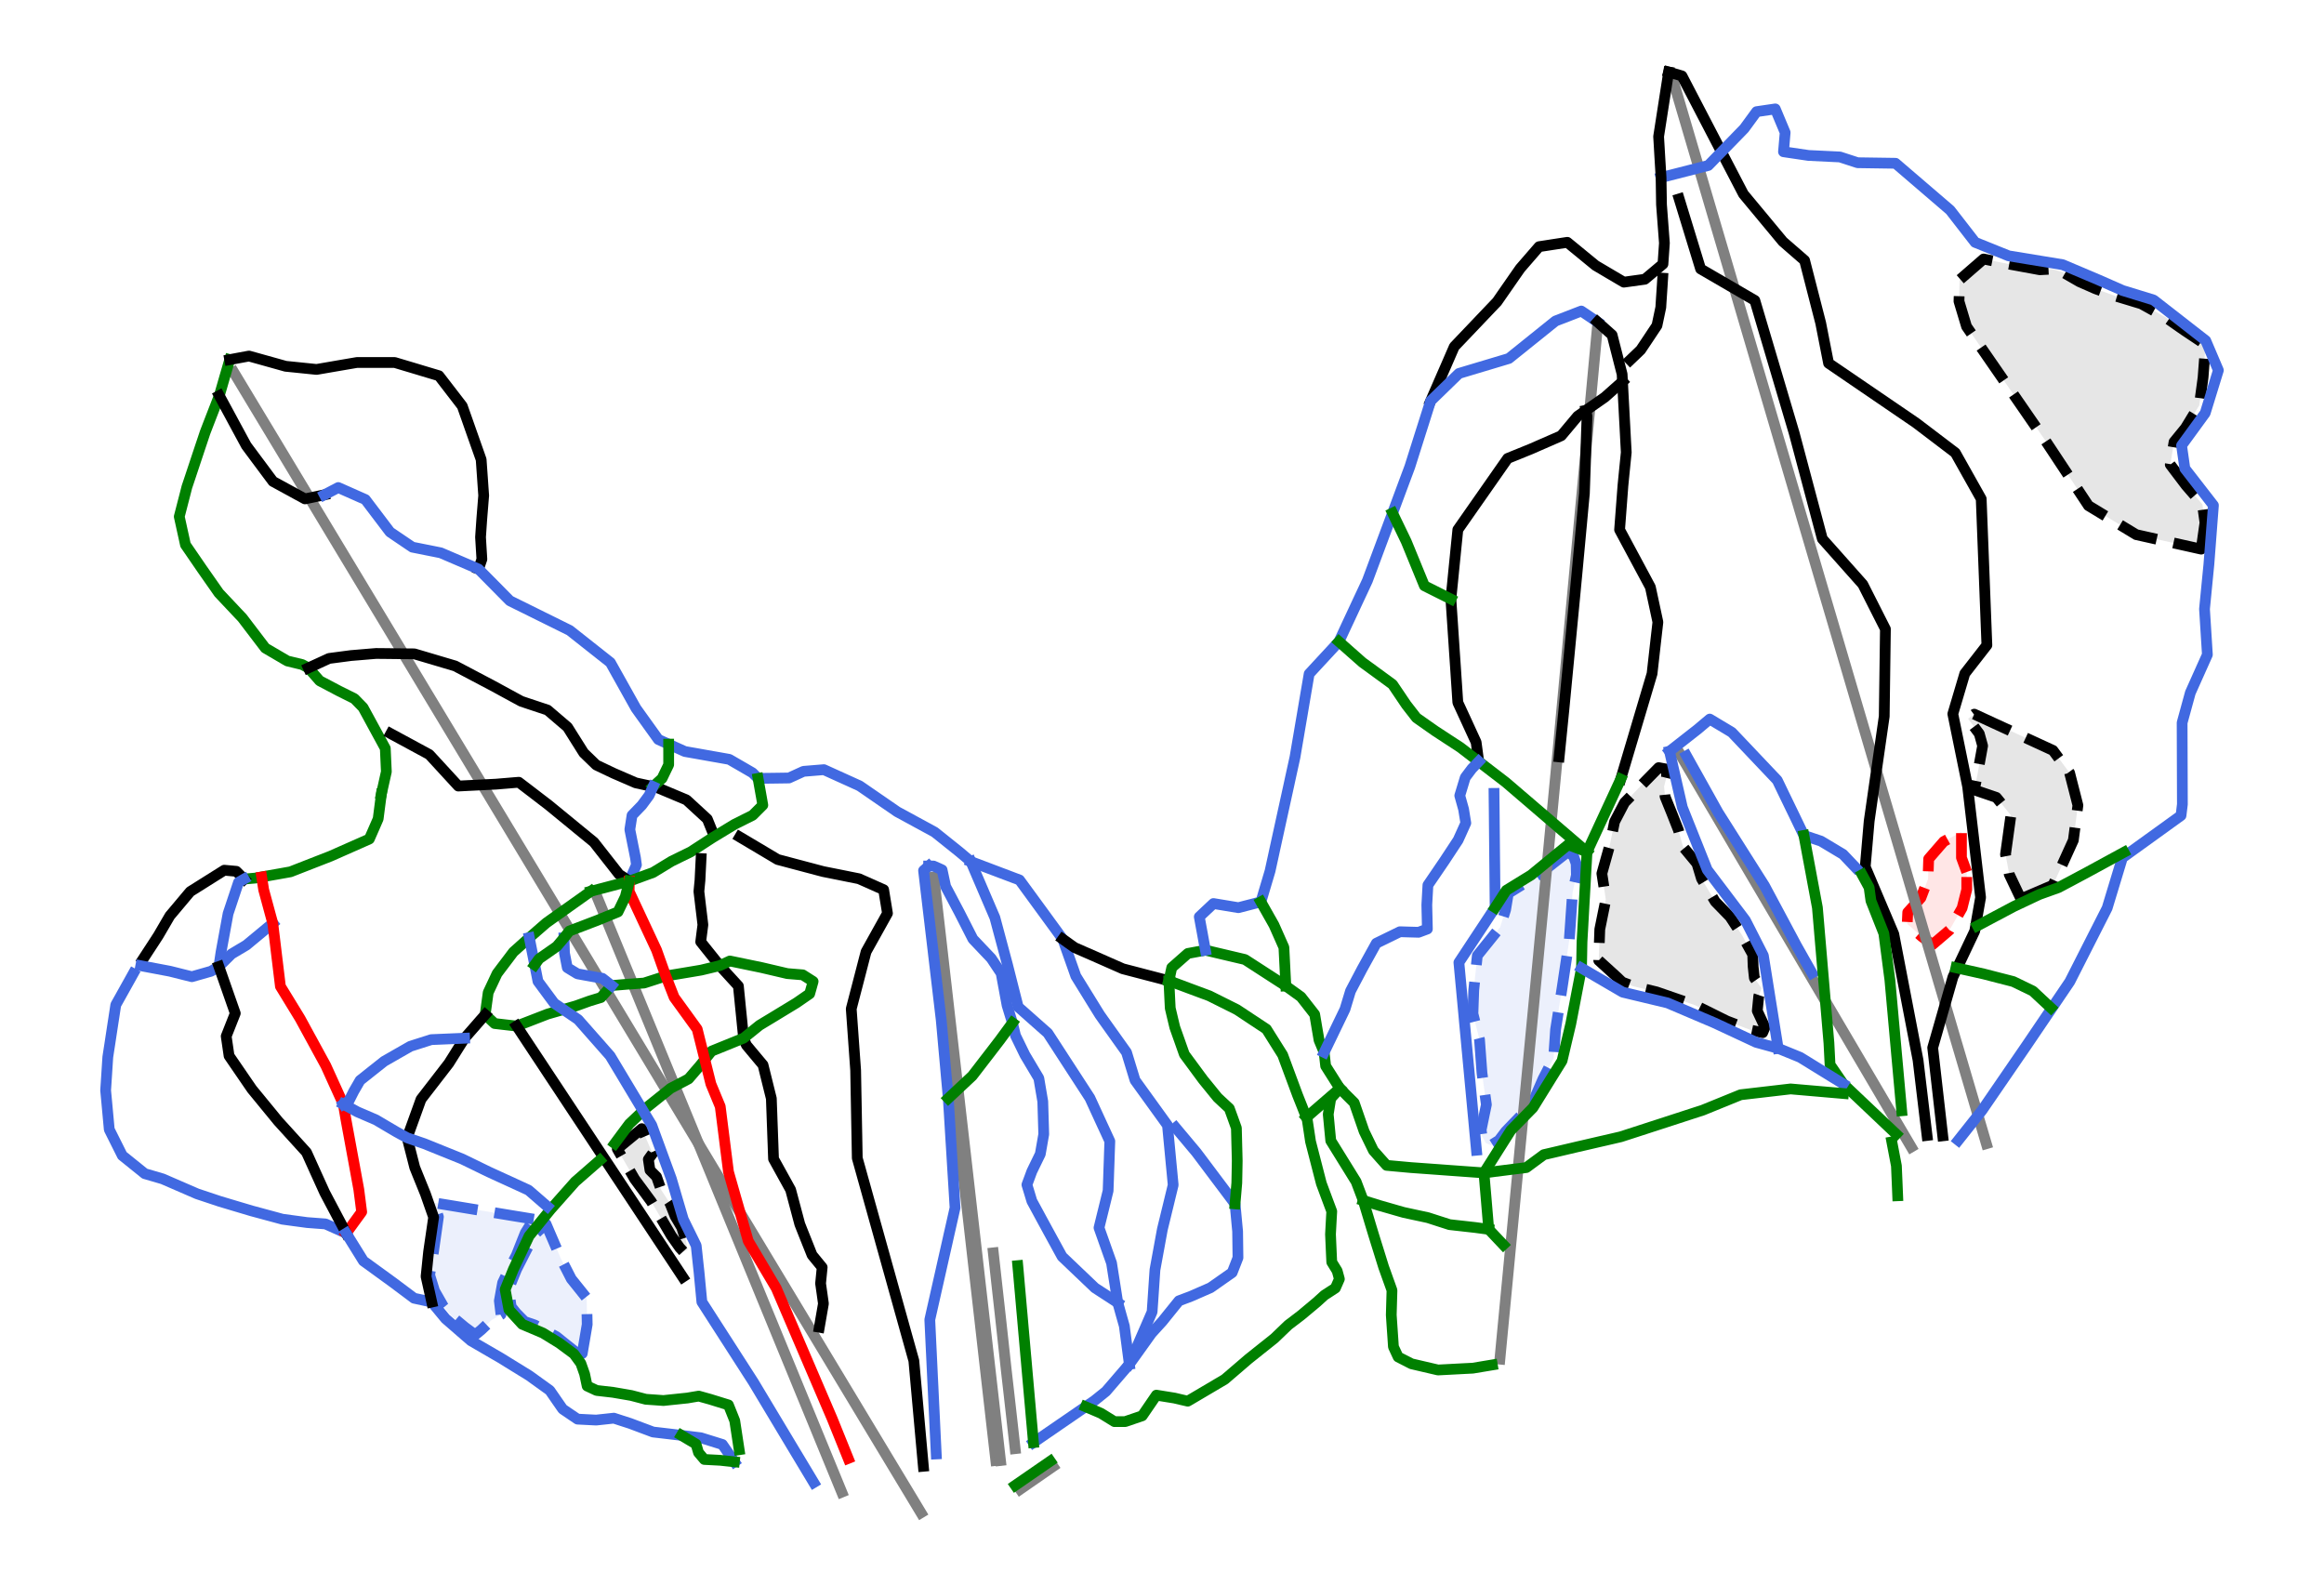<?xml version="1.0" encoding="utf-8" standalone="no"?>
<!DOCTYPE svg PUBLIC "-//W3C//DTD SVG 1.1//EN"
  "http://www.w3.org/Graphics/SVG/1.1/DTD/svg11.dtd">
<svg height="72pt" version="1.1" viewBox="0 0 105.585 72" width="105.585pt" xmlns="http://www.w3.org/2000/svg" xmlns:xlink="http://www.w3.org/1999/xlink">
 <defs>
  <style type="text/css">*{stroke-linecap:butt;stroke-linejoin:round;}</style>
 </defs>
 <g id="figure_1">
  <g id="patch_1">
   <path d="M 0 72 
L 105.585 72 
L 105.585 0 
L 0 0 
z
" style="fill:#ffffff;"/>
  </g>
  <g id="axes_1">
   <g id="patch_2">
    <path clip-path="url(#pe137aa5119)" d="M 24.251 55.389 
L 24.251 55.389 
L 23.966 55.342 
L 23.681 55.295 
L 23.397 55.249 
L 23.112 55.202 
L 22.827 55.155 
L 22.543 55.108 
L 22.258 55.061 
L 21.973 55.014 
L 21.688 54.968 
L 21.404 54.921 
L 21.119 54.874 
L 20.834 54.827 
L 20.55 54.78 
L 20.265 54.733 
L 19.98 54.687 
L 19.696 54.64 
L 19.807 54.961 
L 19.918 55.282 
L 19.862 55.681 
L 19.806 56.08 
L 19.749 56.479 
L 19.693 56.878 
L 19.65 57.14 
L 19.606 57.401 
L 19.562 57.663 
L 19.519 57.925 
L 19.631 58.287 
L 19.743 58.648 
L 19.943 58.998 
L 20.142 59.347 
L 20.329 59.571 
L 20.516 59.796 
L 20.816 60.045 
L 21.115 60.294 
L 21.352 60.469 
L 21.589 60.644 
L 21.864 60.419 
L 22.1 60.195 
L 22.337 59.97 
L 22.761 59.721 
L 22.724 59.409 
L 22.687 59.097 
L 22.761 58.686 
L 22.836 58.275 
L 22.986 57.963 
L 23.136 57.651 
L 23.298 57.339 
L 23.46 57.028 
L 23.561 56.774 
L 23.662 56.52 
L 23.763 56.266 
L 23.865 56.012 
z
" style="fill:#4169e1;opacity:0.1;"/>
   </g>
   <g id="patch_3">
    <path clip-path="url(#pe137aa5119)" d="M 24.251 55.389 
L 24.251 55.389 
L 23.966 55.342 
L 23.681 55.295 
L 23.397 55.249 
L 23.112 55.202 
L 22.827 55.155 
L 22.543 55.108 
L 22.258 55.061 
L 21.973 55.014 
L 21.688 54.968 
L 21.404 54.921 
L 21.119 54.874 
L 20.834 54.827 
L 20.55 54.78 
L 20.265 54.733 
L 19.98 54.687 
L 19.696 54.64 
L 19.807 54.961 
L 19.918 55.282 
L 19.862 55.681 
L 19.806 56.08 
L 19.749 56.479 
L 19.693 56.878 
L 19.65 57.14 
L 19.606 57.401 
L 19.562 57.663 
L 19.519 57.925 
L 19.631 58.287 
L 19.743 58.648 
L 19.943 58.998 
L 20.142 59.347 
L 20.329 59.571 
L 20.516 59.796 
L 20.816 60.045 
L 21.115 60.294 
L 21.352 60.469 
L 21.589 60.644 
L 21.864 60.419 
L 22.1 60.195 
L 22.337 59.97 
L 22.761 59.721 
L 22.724 59.409 
L 22.687 59.097 
L 22.761 58.686 
L 22.836 58.275 
L 22.986 57.963 
L 23.136 57.651 
L 23.298 57.339 
L 23.46 57.028 
L 23.561 56.774 
L 23.662 56.52 
L 23.763 56.266 
L 23.865 56.012 
z
" style="fill:none;stroke:#4169e1;stroke-dasharray:1.809,0.782;stroke-dashoffset:0;stroke-linejoin:miter;stroke-width:0.489;"/>
   </g>
   <g id="patch_4">
    <path clip-path="url(#pe137aa5119)" d="M 26.453 61.492 
L 26.453 61.492 
L 26.509 61.161 
L 26.566 60.831 
L 26.622 60.5 
L 26.678 60.17 
L 26.672 59.871 
L 26.665 59.571 
L 26.659 59.272 
L 26.653 58.973 
L 26.478 58.754 
L 26.304 58.536 
L 26.129 58.318 
L 25.954 58.1 
L 25.836 57.869 
L 25.718 57.638 
L 25.599 57.408 
L 25.481 57.177 
L 25.312 56.784 
L 25.144 56.391 
L 24.975 55.999 
L 24.807 55.606 
L 24.516 55.871 
L 24.226 56.136 
L 24.103 56.4 
L 23.98 56.665 
L 23.852 56.915 
L 23.725 57.166 
L 23.597 57.416 
L 23.47 57.666 
L 23.309 58.063 
L 23.148 58.46 
L 23.157 58.716 
L 23.167 58.971 
L 23.224 59.368 
L 23.451 59.651 
L 23.641 59.845 
L 23.832 60.038 
L 24.29 60.195 
L 24.537 60.328 
L 24.784 60.46 
L 25.032 60.593 
L 25.279 60.725 
L 25.529 60.926 
L 25.78 61.127 
L 26.031 61.327 
L 26.282 61.528 
z
" style="fill:#4169e1;opacity:0.1;"/>
   </g>
   <g id="patch_5">
    <path clip-path="url(#pe137aa5119)" d="M 26.453 61.492 
L 26.453 61.492 
L 26.509 61.161 
L 26.566 60.831 
L 26.622 60.5 
L 26.678 60.17 
L 26.672 59.871 
L 26.665 59.571 
L 26.659 59.272 
L 26.653 58.973 
L 26.478 58.754 
L 26.304 58.536 
L 26.129 58.318 
L 25.954 58.1 
L 25.836 57.869 
L 25.718 57.638 
L 25.599 57.408 
L 25.481 57.177 
L 25.312 56.784 
L 25.144 56.391 
L 24.975 55.999 
L 24.807 55.606 
L 24.516 55.871 
L 24.226 56.136 
L 24.103 56.4 
L 23.98 56.665 
L 23.852 56.915 
L 23.725 57.166 
L 23.597 57.416 
L 23.47 57.666 
L 23.309 58.063 
L 23.148 58.46 
L 23.157 58.716 
L 23.167 58.971 
L 23.224 59.368 
L 23.451 59.651 
L 23.641 59.845 
L 23.832 60.038 
L 24.29 60.195 
L 24.537 60.328 
L 24.784 60.46 
L 25.032 60.593 
L 25.279 60.725 
L 25.529 60.926 
L 25.78 61.127 
L 26.031 61.327 
L 26.282 61.528 
z
" style="fill:none;stroke:#4169e1;stroke-dasharray:1.809,0.782;stroke-dashoffset:0;stroke-linejoin:miter;stroke-width:0.489;"/>
   </g>
   <g id="patch_6">
    <path clip-path="url(#pe137aa5119)" d="M 29.159 51.277 
L 29.159 51.277 
L 28.88 51.508 
L 28.602 51.738 
L 28.323 51.968 
L 28.045 52.198 
L 28.241 52.54 
L 28.438 52.881 
L 28.635 53.223 
L 28.832 53.564 
L 29.021 53.82 
L 29.211 54.076 
L 29.4 54.333 
L 29.589 54.589 
L 29.816 54.975 
L 30.042 55.361 
L 30.269 55.747 
L 30.495 56.133 
L 30.688 56.408 
L 30.881 56.682 
L 31.06 56.876 
L 31.238 56.771 
L 31.164 56.37 
L 31.067 56.066 
L 30.97 55.762 
L 30.822 55.509 
L 30.673 55.257 
L 30.555 54.96 
L 30.436 54.663 
L 30.235 54.359 
L 30.035 54.054 
L 29.931 53.757 
L 29.827 53.46 
L 29.53 53.163 
L 29.456 52.673 
L 29.649 52.406 
z
" style="opacity:0.1;"/>
   </g>
   <g id="patch_7">
    <path clip-path="url(#pe137aa5119)" d="M 29.159 51.277 
L 29.159 51.277 
L 28.88 51.508 
L 28.602 51.738 
L 28.323 51.968 
L 28.045 52.198 
L 28.241 52.54 
L 28.438 52.881 
L 28.635 53.223 
L 28.832 53.564 
L 29.021 53.82 
L 29.211 54.076 
L 29.4 54.333 
L 29.589 54.589 
L 29.816 54.975 
L 30.042 55.361 
L 30.269 55.747 
L 30.495 56.133 
L 30.688 56.408 
L 30.881 56.682 
L 31.06 56.876 
L 31.238 56.771 
L 31.164 56.37 
L 31.067 56.066 
L 30.97 55.762 
L 30.822 55.509 
L 30.673 55.257 
L 30.555 54.96 
L 30.436 54.663 
L 30.235 54.359 
L 30.035 54.054 
L 29.931 53.757 
L 29.827 53.46 
L 29.53 53.163 
L 29.456 52.673 
L 29.649 52.406 
z
" style="fill:none;stroke:#000000;stroke-dasharray:1.809,0.782;stroke-dashoffset:0;stroke-linejoin:miter;stroke-width:0.489;"/>
   </g>
   <g id="patch_8">
    <path clip-path="url(#pe137aa5119)" d="M 71.247 38.687 
L 71.247 38.687 
L 70.925 38.94 
L 70.604 39.192 
L 70.283 39.445 
L 69.962 39.697 
L 69.603 39.919 
L 69.245 40.14 
L 68.886 40.361 
L 68.527 40.583 
L 68.465 40.957 
L 68.403 41.331 
L 68.278 41.73 
L 68.153 42.129 
L 67.894 42.45 
L 67.636 42.771 
L 67.377 43.092 
L 67.118 43.414 
L 67.077 43.806 
L 67.037 44.199 
L 66.996 44.592 
L 66.956 44.985 
L 66.947 45.253 
L 66.937 45.521 
L 66.928 45.789 
L 66.919 46.057 
L 66.993 46.35 
L 67.068 46.643 
L 67.143 46.936 
L 67.218 47.229 
L 67.246 47.61 
L 67.274 47.99 
L 67.302 48.37 
L 67.33 48.751 
L 67.38 49.109 
L 67.43 49.468 
L 67.48 49.826 
L 67.53 50.185 
L 67.455 50.546 
L 67.38 50.908 
L 67.293 51.332 
L 67.33 51.606 
L 67.505 51.931 
L 67.742 52.031 
L 68.103 51.806 
L 68.403 51.407 
L 68.727 51.07 
L 69.051 50.734 
L 69.307 50.497 
L 69.563 50.26 
L 69.697 49.951 
L 69.831 49.642 
L 69.965 49.334 
L 70.099 49.025 
L 70.221 48.788 
L 70.342 48.551 
L 70.464 48.314 
L 70.586 48.078 
L 70.607 47.753 
L 70.629 47.429 
L 70.651 47.105 
L 70.673 46.78 
L 70.748 46.303 
L 70.822 45.826 
L 70.897 45.349 
L 70.972 44.872 
L 71.013 44.601 
L 71.053 44.33 
L 71.094 44.059 
L 71.134 43.788 
L 71.175 43.516 
L 71.215 43.245 
L 71.256 42.974 
L 71.296 42.703 
L 71.315 42.433 
L 71.334 42.163 
L 71.353 41.894 
L 71.371 41.624 
L 71.39 41.354 
L 71.409 41.085 
L 71.427 40.815 
L 71.446 40.545 
L 71.533 40.153 
L 71.621 39.76 
L 71.614 39.498 
L 71.608 39.236 
L 71.496 38.912 
z
" style="fill:#4169e1;opacity:0.1;"/>
   </g>
   <g id="patch_9">
    <path clip-path="url(#pe137aa5119)" d="M 71.247 38.687 
L 71.247 38.687 
L 70.925 38.94 
L 70.604 39.192 
L 70.283 39.445 
L 69.962 39.697 
L 69.603 39.919 
L 69.245 40.14 
L 68.886 40.361 
L 68.527 40.583 
L 68.465 40.957 
L 68.403 41.331 
L 68.278 41.73 
L 68.153 42.129 
L 67.894 42.45 
L 67.636 42.771 
L 67.377 43.092 
L 67.118 43.414 
L 67.077 43.806 
L 67.037 44.199 
L 66.996 44.592 
L 66.956 44.985 
L 66.947 45.253 
L 66.937 45.521 
L 66.928 45.789 
L 66.919 46.057 
L 66.993 46.35 
L 67.068 46.643 
L 67.143 46.936 
L 67.218 47.229 
L 67.246 47.61 
L 67.274 47.99 
L 67.302 48.37 
L 67.33 48.751 
L 67.38 49.109 
L 67.43 49.468 
L 67.48 49.826 
L 67.53 50.185 
L 67.455 50.546 
L 67.38 50.908 
L 67.293 51.332 
L 67.33 51.606 
L 67.505 51.931 
L 67.742 52.031 
L 68.103 51.806 
L 68.403 51.407 
L 68.727 51.07 
L 69.051 50.734 
L 69.307 50.497 
L 69.563 50.26 
L 69.697 49.951 
L 69.831 49.642 
L 69.965 49.334 
L 70.099 49.025 
L 70.221 48.788 
L 70.342 48.551 
L 70.464 48.314 
L 70.586 48.078 
L 70.607 47.753 
L 70.629 47.429 
L 70.651 47.105 
L 70.673 46.78 
L 70.748 46.303 
L 70.822 45.826 
L 70.897 45.349 
L 70.972 44.872 
L 71.013 44.601 
L 71.053 44.33 
L 71.094 44.059 
L 71.134 43.788 
L 71.175 43.516 
L 71.215 43.245 
L 71.256 42.974 
L 71.296 42.703 
L 71.315 42.433 
L 71.334 42.163 
L 71.353 41.894 
L 71.371 41.624 
L 71.39 41.354 
L 71.409 41.085 
L 71.427 40.815 
L 71.446 40.545 
L 71.533 40.153 
L 71.621 39.76 
L 71.614 39.498 
L 71.608 39.236 
L 71.496 38.912 
z
" style="fill:none;stroke:#4169e1;stroke-dasharray:1.809,0.782;stroke-dashoffset:0;stroke-linejoin:miter;stroke-width:0.489;"/>
   </g>
   <g id="patch_10">
    <path clip-path="url(#pe137aa5119)" d="M 80.083 46.916 
L 80.083 46.916 
L 80.187 46.67 
L 80.012 46.297 
L 79.838 45.924 
L 79.871 45.588 
L 79.904 45.252 
L 80.027 44.893 
L 79.866 44.662 
L 79.705 44.43 
L 79.677 44.17 
L 79.649 43.911 
L 79.639 43.636 
L 79.63 43.362 
L 79.389 42.928 
L 79.148 42.493 
L 79.011 42.283 
L 78.874 42.072 
L 78.737 41.862 
L 78.6 41.652 
L 78.264 41.307 
L 77.928 40.962 
L 77.772 40.702 
L 77.616 40.442 
L 77.46 40.182 
L 77.304 39.922 
L 77.2 39.577 
L 77.096 39.232 
L 76.78 38.85 
L 76.463 38.467 
L 76.359 38.089 
L 76.255 37.711 
L 76.113 37.352 
L 75.972 36.993 
L 75.811 36.596 
L 75.65 36.199 
L 75.603 35.736 
L 75.716 35.291 
L 75.716 34.942 
L 75.357 34.875 
L 75.059 35.178 
L 74.762 35.48 
L 74.523 35.726 
L 74.284 35.972 
L 74.046 36.218 
L 73.807 36.463 
L 73.58 36.898 
L 73.353 37.333 
L 73.299 37.6 
L 73.245 37.867 
L 73.19 38.134 
L 73.136 38.401 
L 73.046 38.722 
L 72.956 39.043 
L 72.866 39.365 
L 72.777 39.686 
L 72.822 39.981 
L 72.867 40.276 
L 72.911 40.572 
L 72.956 40.867 
L 72.888 41.205 
L 72.819 41.543 
L 72.751 41.881 
L 72.682 42.219 
L 72.67 42.573 
L 72.658 42.927 
L 72.647 43.282 
L 72.635 43.636 
L 72.843 43.825 
L 73.051 44.014 
L 73.259 44.204 
L 73.467 44.393 
L 73.703 44.619 
L 73.954 44.714 
L 74.204 44.808 
L 74.469 44.872 
L 74.733 44.936 
L 74.998 45 
L 75.263 45.064 
L 75.7 45.215 
L 76.137 45.366 
L 76.574 45.517 
L 77.011 45.668 
L 77.373 45.848 
L 77.735 46.027 
L 78.096 46.207 
L 78.458 46.386 
L 78.732 46.49 
L 79.006 46.594 
L 79.28 46.698 
L 79.554 46.802 
z
" style="opacity:0.1;"/>
   </g>
   <g id="patch_11">
    <path clip-path="url(#pe137aa5119)" d="M 80.083 46.916 
L 80.083 46.916 
L 80.187 46.67 
L 80.012 46.297 
L 79.838 45.924 
L 79.871 45.588 
L 79.904 45.252 
L 80.027 44.893 
L 79.866 44.662 
L 79.705 44.43 
L 79.677 44.17 
L 79.649 43.911 
L 79.639 43.636 
L 79.63 43.362 
L 79.389 42.928 
L 79.148 42.493 
L 79.011 42.283 
L 78.874 42.072 
L 78.737 41.862 
L 78.6 41.652 
L 78.264 41.307 
L 77.928 40.962 
L 77.772 40.702 
L 77.616 40.442 
L 77.46 40.182 
L 77.304 39.922 
L 77.2 39.577 
L 77.096 39.232 
L 76.78 38.85 
L 76.463 38.467 
L 76.359 38.089 
L 76.255 37.711 
L 76.113 37.352 
L 75.972 36.993 
L 75.811 36.596 
L 75.65 36.199 
L 75.603 35.736 
L 75.716 35.291 
L 75.716 34.942 
L 75.357 34.875 
L 75.059 35.178 
L 74.762 35.48 
L 74.523 35.726 
L 74.284 35.972 
L 74.046 36.218 
L 73.807 36.463 
L 73.58 36.898 
L 73.353 37.333 
L 73.299 37.6 
L 73.245 37.867 
L 73.19 38.134 
L 73.136 38.401 
L 73.046 38.722 
L 72.956 39.043 
L 72.866 39.365 
L 72.777 39.686 
L 72.822 39.981 
L 72.867 40.276 
L 72.911 40.572 
L 72.956 40.867 
L 72.888 41.205 
L 72.819 41.543 
L 72.751 41.881 
L 72.682 42.219 
L 72.67 42.573 
L 72.658 42.927 
L 72.647 43.282 
L 72.635 43.636 
L 72.843 43.825 
L 73.051 44.014 
L 73.259 44.204 
L 73.467 44.393 
L 73.703 44.619 
L 73.954 44.714 
L 74.204 44.808 
L 74.469 44.872 
L 74.733 44.936 
L 74.998 45 
L 75.263 45.064 
L 75.7 45.215 
L 76.137 45.366 
L 76.574 45.517 
L 77.011 45.668 
L 77.373 45.848 
L 77.735 46.027 
L 78.096 46.207 
L 78.458 46.386 
L 78.732 46.49 
L 79.006 46.594 
L 79.28 46.698 
L 79.554 46.802 
z
" style="fill:none;stroke:#000000;stroke-dasharray:1.809,0.782;stroke-dashoffset:0;stroke-linejoin:miter;stroke-width:0.489;"/>
   </g>
   <g id="patch_12">
    <path clip-path="url(#pe137aa5119)" d="M 89.354 39.617 
L 89.354 39.617 
L 89.234 39.29 
L 89.114 38.964 
L 89.114 38.67 
L 89.114 38.376 
L 89.114 38.083 
L 89.114 37.789 
L 88.71 38.011 
L 88.307 38.233 
L 88.136 38.43 
L 87.965 38.627 
L 87.794 38.824 
L 87.624 39.021 
L 87.609 39.479 
L 87.595 39.938 
L 87.433 40.363 
L 87.271 40.789 
L 86.972 41.12 
L 86.673 41.45 
L 86.661 41.711 
L 86.649 41.972 
L 86.979 42.258 
L 87.308 42.545 
L 87.552 42.731 
L 87.795 42.917 
L 87.989 42.753 
L 88.182 42.588 
L 88.376 42.423 
L 88.569 42.258 
L 88.712 42.008 
L 88.856 41.757 
L 88.999 41.506 
L 89.142 41.256 
L 89.248 40.835 
L 89.354 40.415 
z
" style="fill:#ff0000;opacity:0.1;"/>
   </g>
   <g id="patch_13">
    <path clip-path="url(#pe137aa5119)" d="M 89.354 39.617 
L 89.354 39.617 
L 89.234 39.29 
L 89.114 38.964 
L 89.114 38.67 
L 89.114 38.376 
L 89.114 38.083 
L 89.114 37.789 
L 88.71 38.011 
L 88.307 38.233 
L 88.136 38.43 
L 87.965 38.627 
L 87.794 38.824 
L 87.624 39.021 
L 87.609 39.479 
L 87.595 39.938 
L 87.433 40.363 
L 87.271 40.789 
L 86.972 41.12 
L 86.673 41.45 
L 86.661 41.711 
L 86.649 41.972 
L 86.979 42.258 
L 87.308 42.545 
L 87.552 42.731 
L 87.795 42.917 
L 87.989 42.753 
L 88.182 42.588 
L 88.376 42.423 
L 88.569 42.258 
L 88.712 42.008 
L 88.856 41.757 
L 88.999 41.506 
L 89.142 41.256 
L 89.248 40.835 
L 89.354 40.415 
z
" style="fill:none;stroke:#ff0000;stroke-dasharray:1.809,0.782;stroke-dashoffset:0;stroke-linejoin:miter;stroke-width:0.489;"/>
   </g>
   <g id="patch_14">
    <path clip-path="url(#pe137aa5119)" d="M 91.815 40.839 
L 91.815 40.839 
L 92.178 40.683 
L 92.542 40.527 
L 92.906 40.371 
L 93.27 40.215 
L 93.386 39.96 
L 93.502 39.705 
L 93.618 39.45 
L 93.733 39.195 
L 93.849 38.939 
L 93.965 38.684 
L 94.081 38.429 
L 94.197 38.174 
L 94.249 37.777 
L 94.301 37.38 
L 94.353 36.983 
L 94.404 36.586 
L 94.31 36.217 
L 94.216 35.849 
L 94.121 35.48 
L 94.027 35.112 
L 93.837 34.857 
L 93.648 34.602 
L 93.459 34.346 
L 93.27 34.091 
L 92.824 33.886 
L 92.377 33.68 
L 91.93 33.474 
L 91.484 33.269 
L 91.037 33.063 
L 90.59 32.858 
L 90.144 32.652 
L 89.697 32.446 
L 89.414 32.655 
L 89.669 32.995 
L 89.924 33.335 
L 90 33.609 
L 90.075 33.883 
L 90.019 34.195 
L 89.962 34.507 
L 89.905 34.828 
L 89.848 35.149 
L 89.773 35.518 
L 89.697 35.887 
L 89.948 35.972 
L 90.198 36.057 
L 90.449 36.142 
L 90.699 36.227 
L 90.865 36.43 
L 91.03 36.633 
L 91.195 36.837 
L 91.361 37.04 
L 91.299 37.484 
L 91.238 37.928 
L 91.177 38.372 
L 91.115 38.816 
L 91.2 39.27 
L 91.285 39.724 
z
" style="opacity:0.1;"/>
   </g>
   <g id="patch_15">
    <path clip-path="url(#pe137aa5119)" d="M 91.815 40.839 
L 91.815 40.839 
L 92.178 40.683 
L 92.542 40.527 
L 92.906 40.371 
L 93.27 40.215 
L 93.386 39.96 
L 93.502 39.705 
L 93.618 39.45 
L 93.733 39.195 
L 93.849 38.939 
L 93.965 38.684 
L 94.081 38.429 
L 94.197 38.174 
L 94.249 37.777 
L 94.301 37.38 
L 94.353 36.983 
L 94.404 36.586 
L 94.31 36.217 
L 94.216 35.849 
L 94.121 35.48 
L 94.027 35.112 
L 93.837 34.857 
L 93.648 34.602 
L 93.459 34.346 
L 93.27 34.091 
L 92.824 33.886 
L 92.377 33.68 
L 91.93 33.474 
L 91.484 33.269 
L 91.037 33.063 
L 90.59 32.858 
L 90.144 32.652 
L 89.697 32.446 
L 89.414 32.655 
L 89.669 32.995 
L 89.924 33.335 
L 90 33.609 
L 90.075 33.883 
L 90.019 34.195 
L 89.962 34.507 
L 89.905 34.828 
L 89.848 35.149 
L 89.773 35.518 
L 89.697 35.887 
L 89.948 35.972 
L 90.198 36.057 
L 90.449 36.142 
L 90.699 36.227 
L 90.865 36.43 
L 91.03 36.633 
L 91.195 36.837 
L 91.361 37.04 
L 91.299 37.484 
L 91.238 37.928 
L 91.177 38.372 
L 91.115 38.816 
L 91.2 39.27 
L 91.285 39.724 
z
" style="fill:none;stroke:#000000;stroke-dasharray:1.809,0.782;stroke-dashoffset:0;stroke-linejoin:miter;stroke-width:0.489;"/>
   </g>
   <g id="patch_16">
    <path clip-path="url(#pe137aa5119)" d="M 100.005 24.948 
L 100.005 24.948 
L 100.048 24.647 
L 100.091 24.346 
L 100.134 24.045 
L 100.177 23.744 
L 100.119 23.329 
L 100.062 22.913 
L 99.876 22.698 
L 99.689 22.483 
L 99.503 22.268 
L 99.317 22.054 
L 99.138 21.817 
L 98.959 21.581 
L 98.78 21.345 
L 98.601 21.108 
L 98.644 20.85 
L 98.687 20.592 
L 98.73 20.334 
L 98.773 20.077 
L 99.03 19.762 
L 99.288 19.447 
L 99.446 19.189 
L 99.603 18.931 
L 99.761 18.673 
L 99.919 18.415 
L 99.962 18.1 
L 100.005 17.785 
L 100.048 17.469 
L 100.091 17.154 
L 100.112 16.868 
L 100.134 16.581 
L 100.155 16.295 
L 100.177 16.008 
L 100.091 15.765 
L 100.005 15.521 
L 99.618 15.263 
L 99.231 15.005 
L 99.016 14.855 
L 98.801 14.704 
L 98.586 14.554 
L 98.371 14.403 
L 98.099 14.253 
L 97.827 14.103 
L 97.555 13.952 
L 97.283 13.802 
L 96.974 13.709 
L 96.666 13.615 
L 96.358 13.522 
L 96.05 13.429 
L 95.62 13.272 
L 95.191 13.114 
L 94.832 12.956 
L 94.474 12.799 
L 94.102 12.584 
L 93.729 12.369 
L 93.486 12.297 
L 93.242 12.226 
L 92.956 12.24 
L 92.669 12.255 
L 92.318 12.19 
L 91.967 12.126 
L 91.616 12.061 
L 91.265 11.997 
L 90.978 11.939 
L 90.692 11.882 
L 90.405 11.825 
L 90.119 11.767 
L 89.847 12.004 
L 89.574 12.24 
L 89.302 12.477 
L 89.03 12.713 
L 89.016 13.2 
L 89.001 13.687 
L 89.087 13.974 
L 89.173 14.26 
L 89.259 14.547 
L 89.345 14.833 
L 89.521 15.088 
L 89.697 15.342 
L 89.873 15.596 
L 90.048 15.851 
L 90.224 16.105 
L 90.4 16.36 
L 90.576 16.614 
L 90.752 16.869 
L 90.928 17.123 
L 91.103 17.378 
L 91.279 17.632 
L 91.455 17.886 
L 91.631 18.141 
L 91.807 18.395 
L 91.983 18.65 
L 92.158 18.904 
L 92.332 19.156 
L 92.506 19.408 
L 92.68 19.66 
L 92.854 19.912 
L 92.929 20.02 
L 93.08 20.248 
L 93.231 20.476 
L 93.382 20.704 
L 93.533 20.933 
L 93.702 21.188 
L 93.871 21.443 
L 94.039 21.698 
L 94.208 21.953 
L 94.377 22.208 
L 94.546 22.463 
L 94.715 22.718 
L 94.883 22.973 
L 95.155 23.137 
L 95.426 23.302 
L 95.697 23.466 
L 95.968 23.631 
L 96.239 23.795 
L 96.511 23.96 
L 96.782 24.124 
L 97.053 24.289 
z
" style="opacity:0.1;"/>
   </g>
   <g id="patch_17">
    <path clip-path="url(#pe137aa5119)" d="M 100.005 24.948 
L 100.005 24.948 
L 100.048 24.647 
L 100.091 24.346 
L 100.134 24.045 
L 100.177 23.744 
L 100.119 23.329 
L 100.062 22.913 
L 99.876 22.698 
L 99.689 22.483 
L 99.503 22.268 
L 99.317 22.054 
L 99.138 21.817 
L 98.959 21.581 
L 98.78 21.345 
L 98.601 21.108 
L 98.644 20.85 
L 98.687 20.592 
L 98.73 20.334 
L 98.773 20.077 
L 99.03 19.762 
L 99.288 19.447 
L 99.446 19.189 
L 99.603 18.931 
L 99.761 18.673 
L 99.919 18.415 
L 99.962 18.1 
L 100.005 17.785 
L 100.048 17.469 
L 100.091 17.154 
L 100.112 16.868 
L 100.134 16.581 
L 100.155 16.295 
L 100.177 16.008 
L 100.091 15.765 
L 100.005 15.521 
L 99.618 15.263 
L 99.231 15.005 
L 99.016 14.855 
L 98.801 14.704 
L 98.586 14.554 
L 98.371 14.403 
L 98.099 14.253 
L 97.827 14.103 
L 97.555 13.952 
L 97.283 13.802 
L 96.974 13.709 
L 96.666 13.615 
L 96.358 13.522 
L 96.05 13.429 
L 95.62 13.272 
L 95.191 13.114 
L 94.832 12.956 
L 94.474 12.799 
L 94.102 12.584 
L 93.729 12.369 
L 93.486 12.297 
L 93.242 12.226 
L 92.956 12.24 
L 92.669 12.255 
L 92.318 12.19 
L 91.967 12.126 
L 91.616 12.061 
L 91.265 11.997 
L 90.978 11.939 
L 90.692 11.882 
L 90.405 11.825 
L 90.119 11.767 
L 89.847 12.004 
L 89.574 12.24 
L 89.302 12.477 
L 89.03 12.713 
L 89.016 13.2 
L 89.001 13.687 
L 89.087 13.974 
L 89.173 14.26 
L 89.259 14.547 
L 89.345 14.833 
L 89.521 15.088 
L 89.697 15.342 
L 89.873 15.596 
L 90.048 15.851 
L 90.224 16.105 
L 90.4 16.36 
L 90.576 16.614 
L 90.752 16.869 
L 90.928 17.123 
L 91.103 17.378 
L 91.279 17.632 
L 91.455 17.886 
L 91.631 18.141 
L 91.807 18.395 
L 91.983 18.65 
L 92.158 18.904 
L 92.332 19.156 
L 92.506 19.408 
L 92.68 19.66 
L 92.854 19.912 
L 92.929 20.02 
L 93.08 20.248 
L 93.231 20.476 
L 93.382 20.704 
L 93.533 20.933 
L 93.702 21.188 
L 93.871 21.443 
L 94.039 21.698 
L 94.208 21.953 
L 94.377 22.208 
L 94.546 22.463 
L 94.715 22.718 
L 94.883 22.973 
L 95.155 23.137 
L 95.426 23.302 
L 95.697 23.466 
L 95.968 23.631 
L 96.239 23.795 
L 96.511 23.96 
L 96.782 24.124 
L 97.053 24.289 
z
" style="fill:none;stroke:#000000;stroke-dasharray:1.809,0.782;stroke-dashoffset:0;stroke-linejoin:miter;stroke-width:0.489;"/>
   </g>
   <g id="line2d_1">
    <path clip-path="url(#pe137aa5119)" d="M 68.144 61.747 
L 68.225 60.891 
L 68.31 60.004 
L 68.395 59.117 
L 68.521 57.802 
L 68.646 56.487 
L 68.739 55.519 
L 68.831 54.551 
L 68.918 53.641 
L 69.005 52.732 
L 69.16 51.112 
L 69.314 49.492 
L 69.47 47.859 
L 69.626 46.226 
L 69.707 45.381 
L 69.788 44.536 
L 69.869 43.692 
L 69.949 42.847 
L 70.032 41.986 
L 70.114 41.126 
L 70.196 40.265 
L 70.278 39.405 
L 70.359 38.562 
L 70.439 37.719 
L 70.52 36.876 
L 70.6 36.034 
L 70.685 35.147 
L 70.817 33.724 
L 70.95 32.301 
L 71.053 31.198 
L 71.156 30.095 
L 71.258 28.991 
L 71.361 27.888 
L 71.489 26.519 
L 71.616 25.15 
L 71.697 24.283 
L 71.778 23.416 
L 71.859 22.55 
L 71.939 21.683 
L 72.058 20.414 
L 72.176 19.145 
L 72.294 17.876 
L 72.412 16.607 
L 72.471 15.976 
L 72.559 15.031 
" style="fill:none;stroke:#808080;stroke-linecap:square;stroke-width:0.489;"/>
   </g>
   <g id="line2d_2">
    <path clip-path="url(#pe137aa5119)" d="M 90.244 51.958 
L 89.946 50.947 
L 89.649 49.937 
L 89.36 48.958 
L 89.072 47.979 
L 88.819 47.123 
L 88.567 46.266 
L 88.315 45.41 
L 88.062 44.554 
L 87.776 43.58 
L 87.489 42.607 
L 87.202 41.633 
L 86.915 40.659 
L 86.675 39.844 
L 86.435 39.029 
L 86.195 38.214 
L 85.954 37.398 
L 85.512 35.897 
L 85.07 34.395 
L 84.668 33.033 
L 84.267 31.672 
L 83.81 30.121 
L 83.354 28.571 
L 83.1 27.709 
L 82.846 26.848 
L 82.592 25.986 
L 82.339 25.125 
L 81.901 23.639 
L 81.644 22.767 
L 81.387 21.894 
L 81.105 20.936 
L 80.822 19.977 
L 80.54 19.019 
L 80.257 18.06 
L 79.988 17.147 
L 79.719 16.234 
L 79.45 15.321 
L 79.181 14.408 
L 78.764 12.989 
L 78.346 11.571 
L 77.915 10.109 
L 77.484 8.647 
L 77.191 7.652 
L 76.898 6.657 
L 76.605 5.662 
L 76.312 4.668 
L 76.211 4.325 
L 76.009 3.638 
" style="fill:none;stroke:#808080;stroke-linecap:square;stroke-width:0.489;"/>
   </g>
   <g id="line2d_3">
    <path clip-path="url(#pe137aa5119)" d="M 86.831 52.11 
L 86.242 51.109 
L 85.741 50.258 
L 85.241 49.408 
L 84.53 48.199 
L 83.819 46.99 
L 83.578 46.581 
L 82.76 45.19 
L 81.941 43.799 
L 81.222 42.578 
L 80.504 41.356 
L 79.674 39.946 
L 78.844 38.535 
L 78.137 37.332 
L 77.429 36.13 
L 76.63 34.772 
L 76.267 34.155 
" style="fill:none;stroke:#808080;stroke-linecap:square;stroke-width:0.489;"/>
   </g>
   <g id="line2d_4">
    <path clip-path="url(#pe137aa5119)" d="M 45.242 66.353 
L 45.084 64.971 
L 44.995 64.19 
L 44.883 63.208 
L 44.771 62.226 
L 44.646 61.125 
L 44.521 60.024 
L 44.399 58.952 
L 44.277 57.881 
L 44.15 56.769 
L 44.024 55.658 
L 43.86 54.234 
L 43.696 52.81 
L 43.564 51.667 
L 43.432 50.524 
L 43.275 49.161 
L 43.118 47.797 
L 43.012 46.874 
L 42.905 45.951 
L 42.775 44.822 
L 42.645 43.693 
L 42.511 42.527 
L 42.377 41.361 
L 42.213 39.944 
" style="fill:none;stroke:#808080;stroke-linecap:square;stroke-width:0.489;"/>
   </g>
   <g id="line2d_5">
    <path clip-path="url(#pe137aa5119)" d="M 38.242 67.79 
L 37.984 67.161 
L 37.582 66.183 
L 37.259 65.398 
L 36.937 64.613 
L 36.614 63.829 
L 36.291 63.044 
L 35.953 62.219 
L 35.614 61.395 
L 35.275 60.571 
L 34.936 59.746 
L 34.603 58.937 
L 34.271 58.128 
L 33.938 57.319 
L 33.606 56.509 
L 33.269 55.69 
L 32.932 54.87 
L 32.595 54.051 
L 32.259 53.231 
L 31.878 52.305 
L 31.497 51.378 
L 31.116 50.452 
L 30.735 49.525 
L 30.351 48.591 
L 29.967 47.656 
L 29.583 46.721 
L 29.198 45.786 
L 28.802 44.821 
L 28.405 43.856 
L 28.008 42.891 
L 27.612 41.926 
L 27.15 40.803 
" style="fill:none;stroke:#808080;stroke-linecap:square;stroke-width:0.489;"/>
   </g>
   <g id="line2d_6">
    <path clip-path="url(#pe137aa5119)" d="M 41.841 68.727 
L 41.299 67.827 
L 40.756 66.927 
L 40.057 65.767 
L 39.358 64.607 
L 38.831 63.732 
L 38.304 62.858 
L 37.777 61.983 
L 37.25 61.109 
L 36.418 59.727 
L 35.585 58.345 
L 34.823 57.081 
L 34.062 55.817 
L 33.355 54.645 
L 32.649 53.473 
L 32.1 52.561 
L 31.55 51.649 
L 30.876 50.531 
L 30.203 49.412 
L 29.61 48.428 
L 29.017 47.444 
L 28.424 46.46 
L 27.831 45.476 
L 27.174 44.386 
L 26.518 43.296 
L 25.751 42.024 
L 24.984 40.751 
L 24.217 39.478 
L 23.45 38.205 
L 22.926 37.335 
L 22.402 36.466 
L 21.879 35.597 
L 21.355 34.727 
L 20.774 33.763 
L 20.193 32.799 
L 19.749 32.062 
L 19.304 31.324 
L 18.786 30.463 
L 18.005 29.167 
L 17.224 27.871 
L 16.406 26.513 
L 15.588 25.156 
L 14.788 23.828 
L 14.058 22.616 
L 13.328 21.405 
L 12.524 20.069 
L 11.719 18.734 
L 11.172 17.826 
L 10.625 16.918 
" style="fill:none;stroke:#808080;stroke-linecap:square;stroke-width:0.489;"/>
   </g>
   <g id="line2d_7">
    <path clip-path="url(#pe137aa5119)" d="M 46.349 67.659 
L 47.094 67.143 
L 47.839 66.627 
" style="fill:none;stroke:#808080;stroke-linecap:square;stroke-width:0.489;"/>
   </g>
   <g id="line2d_8">
    <path clip-path="url(#pe137aa5119)" d="M 46.12 65.814 
L 45.964 64.416 
L 45.841 63.331 
L 45.717 62.246 
L 45.593 61.105 
L 45.468 59.964 
L 45.298 58.442 
L 45.129 56.919 
" style="fill:none;stroke:#808080;stroke-linecap:square;stroke-width:0.489;"/>
   </g>
   <g id="line2d_9">
    <path clip-path="url(#pe137aa5119)" d="M 45.455 66.353 
L 45.3 64.988 
L 45.208 64.186 
L 45.095 63.196 
L 44.982 62.206 
L 44.853 61.081 
L 44.725 59.957 
L 44.6 58.865 
L 44.475 57.773 
L 44.352 56.694 
L 44.229 55.615 
L 44.069 54.215 
L 43.909 52.814 
L 43.776 51.647 
L 43.642 50.481 
L 43.485 49.101 
L 43.327 47.722 
L 43.22 46.787 
L 43.113 45.853 
L 42.986 44.735 
L 42.858 43.618 
L 42.724 42.44 
L 42.589 41.262 
L 42.427 39.845 
" style="fill:none;stroke:#808080;stroke-linecap:square;stroke-width:0.489;"/>
   </g>
   <g id="line2d_10">
    <path clip-path="url(#pe137aa5119)" d="M 10.437 16.339 
L 10.319 16.748 
L 10.2 17.157 
L 10.082 17.567 
L 9.963 17.976 
L 9.802 18.394 
L 9.64 18.812 
L 9.478 19.23 
L 9.317 19.649 
L 9.214 19.958 
L 9.11 20.268 
L 9.007 20.577 
L 8.904 20.886 
L 8.801 21.196 
L 8.698 21.505 
L 8.595 21.815 
L 8.491 22.124 
L 8.405 22.461 
L 8.318 22.797 
L 8.231 23.134 
L 8.144 23.47 
L 8.215 23.791 
L 8.285 24.111 
L 8.356 24.431 
L 8.426 24.752 
L 8.616 25.028 
L 8.806 25.305 
L 8.996 25.582 
L 9.186 25.859 
L 9.376 26.13 
L 9.566 26.402 
L 9.756 26.673 
L 9.946 26.945 
L 10.212 27.227 
L 10.478 27.509 
L 10.744 27.792 
L 11.011 28.074 
L 11.271 28.416 
L 11.532 28.758 
L 11.792 29.1 
L 12.053 29.442 
L 12.348 29.615 
L 12.642 29.787 
L 13.052 30.028 
L 13.391 30.11 
L 13.73 30.192 
L 14.011 30.345 
L 14.268 30.637 
L 14.524 30.93 
L 14.964 31.161 
L 15.403 31.393 
L 15.753 31.567 
L 16.103 31.742 
L 16.299 31.943 
L 16.495 32.144 
L 16.621 32.376 
L 16.748 32.608 
L 16.874 32.84 
L 17 33.072 
L 17.126 33.304 
L 17.253 33.536 
L 17.379 33.768 
L 17.505 34 
L 17.517 34.265 
L 17.529 34.53 
L 17.541 34.795 
L 17.553 35.06 
L 17.496 35.316 
L 17.439 35.572 
L 17.382 35.827 
L 17.325 36.083 
" style="fill:none;stroke:#008000;stroke-linecap:square;stroke-width:0.489;"/>
   </g>
   <g id="line2d_11">
    <path clip-path="url(#pe137aa5119)" d="M 10.437 16.339 
L 10.875 16.257 
L 11.313 16.176 
L 11.729 16.292 
L 12.145 16.408 
L 12.561 16.524 
L 12.978 16.641 
L 13.329 16.676 
L 13.68 16.712 
L 14.031 16.748 
L 14.382 16.784 
L 14.84 16.705 
L 15.298 16.626 
L 15.757 16.547 
L 16.215 16.469 
L 16.645 16.469 
L 17.075 16.469 
L 17.505 16.469 
L 17.935 16.469 
L 18.185 16.544 
L 18.436 16.619 
L 18.687 16.694 
L 18.938 16.769 
L 19.188 16.845 
L 19.439 16.92 
L 19.69 16.995 
L 19.941 17.07 
L 20.206 17.414 
L 20.471 17.758 
L 20.736 18.102 
L 21.001 18.446 
L 21.108 18.75 
L 21.216 19.054 
L 21.323 19.359 
L 21.43 19.663 
L 21.538 19.968 
L 21.645 20.272 
L 21.753 20.577 
L 21.86 20.881 
L 21.889 21.29 
L 21.918 21.698 
L 21.946 22.106 
L 21.975 22.514 
L 21.953 22.779 
L 21.932 23.044 
L 21.91 23.31 
L 21.889 23.575 
L 21.86 23.99 
L 21.832 24.405 
L 21.862 24.905 
L 21.893 25.405 
L 21.74 25.853 
" style="fill:none;stroke:#000000;stroke-linecap:square;stroke-width:0.489;"/>
   </g>
   <g id="line2d_12">
    <path clip-path="url(#pe137aa5119)" d="M 9.963 17.976 
L 10.117 18.26 
L 10.27 18.543 
L 10.424 18.827 
L 10.577 19.111 
L 10.73 19.395 
L 10.884 19.678 
L 11.037 19.962 
L 11.191 20.246 
L 11.342 20.449 
L 11.493 20.652 
L 11.644 20.856 
L 11.796 21.059 
L 11.947 21.262 
L 12.098 21.465 
L 12.249 21.668 
L 12.401 21.871 
L 12.765 22.07 
L 13.128 22.268 
L 13.492 22.467 
L 13.856 22.665 
L 14.297 22.573 
L 14.738 22.48 
" style="fill:none;stroke:#000000;stroke-linecap:square;stroke-width:0.489;"/>
   </g>
   <g id="line2d_13">
    <path clip-path="url(#pe137aa5119)" d="M 14.738 22.48 
L 15.053 22.315 
L 15.368 22.15 
L 15.676 22.286 
L 15.984 22.422 
L 16.292 22.559 
L 16.6 22.695 
L 16.879 23.064 
L 17.159 23.433 
L 17.438 23.801 
L 17.718 24.17 
L 17.972 24.342 
L 18.226 24.514 
L 18.48 24.686 
L 18.735 24.858 
L 19.057 24.922 
L 19.379 24.987 
L 19.702 25.051 
L 20.024 25.116 
L 20.453 25.3 
L 20.882 25.484 
L 21.311 25.668 
L 21.74 25.853 
L 21.917 26.033 
L 22.095 26.213 
L 22.273 26.393 
L 22.451 26.573 
L 22.629 26.753 
L 22.806 26.933 
L 22.984 27.113 
L 23.162 27.293 
L 23.502 27.462 
L 23.843 27.63 
L 24.183 27.798 
L 24.523 27.967 
L 24.863 28.135 
L 25.204 28.303 
L 25.544 28.472 
L 25.884 28.64 
L 26.115 28.823 
L 26.346 29.005 
L 26.577 29.188 
L 26.808 29.371 
L 27.039 29.553 
L 27.27 29.736 
L 27.501 29.918 
L 27.732 30.101 
L 27.877 30.361 
L 28.022 30.62 
L 28.168 30.88 
L 28.313 31.14 
L 28.458 31.399 
L 28.603 31.659 
L 28.748 31.918 
L 28.893 32.178 
L 29.147 32.533 
L 29.401 32.887 
L 29.656 33.242 
L 29.91 33.596 
L 30.144 33.702 
L 30.378 33.808 
L 30.746 33.975 
L 31.114 34.141 
L 31.366 34.186 
L 31.619 34.23 
L 31.871 34.275 
L 32.124 34.32 
L 32.376 34.365 
L 32.629 34.409 
L 32.881 34.454 
L 33.134 34.499 
L 33.397 34.652 
L 33.661 34.804 
L 33.925 34.957 
L 34.188 35.11 
L 34.441 35.364 
L 34.792 35.359 
L 35.143 35.355 
L 35.493 35.35 
L 35.844 35.345 
L 36.175 35.194 
L 36.506 35.043 
L 36.969 35.005 
L 37.432 34.967 
L 37.839 35.152 
L 38.245 35.336 
L 38.652 35.52 
L 39.058 35.705 
L 39.271 35.851 
L 39.483 35.998 
L 39.696 36.144 
L 39.909 36.291 
L 40.121 36.437 
L 40.334 36.584 
L 40.547 36.73 
L 40.759 36.877 
L 41.185 37.108 
L 41.61 37.34 
L 42.036 37.571 
L 42.461 37.803 
L 42.745 38.029 
L 43.028 38.256 
L 43.312 38.483 
L 43.595 38.71 
L 43.851 38.926 
L 44.108 39.142 
" style="fill:none;stroke:#4169e1;stroke-linecap:square;stroke-width:0.489;"/>
   </g>
   <g id="line2d_14">
    <path clip-path="url(#pe137aa5119)" d="M 14.011 30.345 
L 14.246 30.237 
L 14.48 30.13 
L 14.715 30.022 
L 14.95 29.914 
L 15.2 29.881 
L 15.451 29.848 
L 15.701 29.815 
L 15.952 29.782 
L 16.236 29.759 
L 16.519 29.735 
L 16.803 29.711 
L 17.086 29.688 
L 17.521 29.692 
L 17.956 29.697 
L 18.391 29.702 
L 18.826 29.706 
L 19.289 29.843 
L 19.752 29.98 
L 20.215 30.118 
L 20.678 30.255 
L 21.108 30.481 
L 21.538 30.708 
L 21.968 30.935 
L 22.399 31.162 
L 22.72 31.337 
L 23.041 31.512 
L 23.363 31.687 
L 23.684 31.861 
L 23.982 31.961 
L 24.28 32.06 
L 24.577 32.159 
L 24.875 32.258 
L 25.102 32.452 
L 25.329 32.646 
L 25.556 32.84 
L 25.783 33.033 
L 25.967 33.326 
L 26.151 33.619 
L 26.336 33.912 
L 26.52 34.205 
L 26.803 34.479 
L 27.087 34.754 
L 27.484 34.943 
L 27.881 35.132 
L 28.132 35.24 
L 28.382 35.349 
L 28.632 35.457 
L 28.883 35.566 
L 29.277 35.652 
L 29.671 35.737 
L 29.885 35.793 
L 30.211 35.93 
L 30.537 36.067 
L 30.863 36.204 
L 31.189 36.341 
L 31.426 36.559 
L 31.662 36.776 
L 31.898 36.993 
L 32.135 37.211 
L 32.257 37.513 
L 32.38 37.816 
" style="fill:none;stroke:#000000;stroke-linecap:square;stroke-width:0.489;"/>
   </g>
   <g id="line2d_15">
    <path clip-path="url(#pe137aa5119)" d="M 30.378 33.808 
L 30.379 34.276 
L 30.379 34.743 
L 30.229 35.053 
L 30.079 35.364 
L 29.875 35.55 
L 29.671 35.737 
" style="fill:none;stroke:#008000;stroke-linecap:square;stroke-width:0.489;"/>
   </g>
   <g id="line2d_16">
    <path clip-path="url(#pe137aa5119)" d="M 29.671 35.737 
L 29.488 36.14 
L 29.324 36.362 
L 29.159 36.584 
L 28.937 36.814 
L 28.715 37.043 
L 28.665 37.365 
L 28.615 37.687 
L 28.679 38.01 
L 28.743 38.332 
L 28.808 38.654 
L 28.872 38.977 
L 28.915 39.292 
L 28.752 39.662 
L 28.59 40.033 
" style="fill:none;stroke:#4169e1;stroke-linecap:square;stroke-width:0.489;"/>
   </g>
   <g id="line2d_17">
    <path clip-path="url(#pe137aa5119)" d="M 17.755 33.333 
L 18.191 33.569 
L 18.628 33.805 
L 19.065 34.042 
L 19.502 34.278 
L 19.832 34.636 
L 20.161 34.994 
L 20.491 35.353 
L 20.82 35.711 
L 21.25 35.689 
L 21.68 35.668 
L 22.11 35.646 
L 22.54 35.625 
L 22.798 35.603 
L 23.056 35.582 
L 23.313 35.56 
L 23.571 35.539 
L 23.908 35.796 
L 24.245 36.054 
L 24.581 36.312 
L 24.918 36.57 
L 25.176 36.781 
L 25.434 36.993 
L 25.692 37.204 
L 25.95 37.415 
L 26.207 37.627 
L 26.465 37.838 
L 26.723 38.049 
L 26.981 38.26 
L 27.268 38.626 
L 27.554 38.991 
L 27.841 39.356 
L 28.127 39.722 
L 28.359 39.877 
L 28.59 40.033 
" style="fill:none;stroke:#000000;stroke-linecap:square;stroke-width:0.489;"/>
   </g>
   <g id="line2d_18">
    <path clip-path="url(#pe137aa5119)" d="M 17.325 36.083 
L 17.289 36.362 
L 17.253 36.642 
L 17.217 36.921 
L 17.181 37.2 
L 16.981 37.659 
L 16.78 38.117 
L 16.343 38.311 
L 15.906 38.504 
L 15.469 38.697 
L 15.032 38.891 
L 14.574 39.07 
L 14.115 39.249 
L 13.657 39.428 
L 13.198 39.607 
L 12.871 39.666 
L 12.543 39.724 
L 12.215 39.782 
L 11.888 39.841 
L 11.594 39.893 
L 11.342 39.915 
L 11.09 39.937 
" style="fill:none;stroke:#008000;stroke-linecap:square;stroke-width:0.489;"/>
   </g>
   <g id="line2d_19">
    <path clip-path="url(#pe137aa5119)" d="M 11.09 39.937 
L 10.738 39.585 
L 10.463 39.56 
L 10.189 39.535 
L 9.802 39.778 
L 9.415 40.021 
L 9.029 40.264 
L 8.642 40.507 
L 8.411 40.782 
L 8.181 41.056 
L 7.95 41.331 
L 7.719 41.605 
L 7.588 41.829 
L 7.457 42.054 
L 7.326 42.278 
L 7.195 42.503 
L 7.021 42.771 
L 6.846 43.039 
L 6.671 43.307 
L 6.497 43.575 
" style="fill:none;stroke:#000000;stroke-linecap:square;stroke-width:0.489;"/>
   </g>
   <g id="line2d_20">
    <path clip-path="url(#pe137aa5119)" d="M 11.09 39.937 
L 10.837 40.084 
L 10.719 40.439 
L 10.6 40.794 
L 10.482 41.15 
L 10.363 41.505 
L 10.282 41.948 
L 10.201 42.39 
L 10.12 42.833 
L 10.039 43.276 
L 9.992 43.593 
L 9.945 43.911 
L 9.59 44.124 
L 9.153 44.249 
L 8.717 44.373 
L 8.467 44.311 
L 8.218 44.249 
L 7.968 44.186 
L 7.719 44.124 
L 7.389 44.062 
L 7.058 43.999 
L 6.727 43.937 
L 6.397 43.874 
" style="fill:none;stroke:#4169e1;stroke-linecap:square;stroke-width:0.489;"/>
   </g>
   <g id="line2d_21">
    <path clip-path="url(#pe137aa5119)" d="M 12.393 41.946 
L 12.092 42.194 
L 11.792 42.443 
L 11.492 42.691 
L 11.192 42.94 
L 10.855 43.14 
L 10.518 43.341 
L 10.231 43.626 
L 9.945 43.911 
" style="fill:none;stroke:#4169e1;stroke-linecap:square;stroke-width:0.489;"/>
   </g>
   <g id="line2d_22">
    <path clip-path="url(#pe137aa5119)" d="M 6.05 44.238 
L 5.853 44.592 
L 5.655 44.946 
L 5.458 45.3 
L 5.26 45.653 
L 5.215 45.95 
L 5.17 46.246 
L 5.124 46.542 
L 5.079 46.838 
L 5.034 47.134 
L 4.989 47.431 
L 4.943 47.727 
L 4.898 48.023 
L 4.873 48.401 
L 4.849 48.78 
L 4.824 49.158 
L 4.799 49.536 
L 4.841 49.981 
L 4.882 50.425 
L 4.923 50.869 
L 4.964 51.314 
L 5.112 51.61 
L 5.26 51.906 
L 5.408 52.202 
L 5.556 52.498 
L 5.812 52.704 
L 6.067 52.91 
L 6.322 53.115 
L 6.577 53.321 
L 6.983 53.439 
L 7.388 53.558 
L 7.781 53.728 
L 8.173 53.898 
L 8.565 54.068 
L 8.957 54.238 
L 9.213 54.323 
L 9.468 54.408 
L 9.723 54.493 
L 9.978 54.578 
L 10.342 54.687 
L 10.706 54.796 
L 11.07 54.904 
L 11.434 55.013 
L 11.784 55.107 
L 12.134 55.202 
L 12.483 55.296 
L 12.833 55.391 
L 13.112 55.429 
L 13.391 55.467 
L 13.67 55.504 
L 13.948 55.542 
L 14.368 55.574 
L 14.788 55.605 
L 15.023 55.711 
L 15.258 55.816 
L 15.493 55.922 
L 15.728 56.028 
" style="fill:none;stroke:#4169e1;stroke-linecap:square;stroke-width:0.489;"/>
   </g>
   <g id="line2d_23">
    <path clip-path="url(#pe137aa5119)" d="M 11.888 39.841 
L 11.934 40.133 
L 11.98 40.426 
L 12.083 40.806 
L 12.186 41.186 
L 12.289 41.566 
L 12.393 41.946 
L 12.436 42.304 
L 12.48 42.662 
L 12.523 43.021 
L 12.566 43.379 
L 12.61 43.737 
L 12.653 44.095 
L 12.697 44.454 
L 12.74 44.812 
L 12.963 45.176 
L 13.185 45.539 
L 13.408 45.903 
L 13.63 46.267 
L 13.777 46.535 
L 13.923 46.804 
L 14.07 47.073 
L 14.217 47.341 
L 14.363 47.61 
L 14.51 47.879 
L 14.656 48.147 
L 14.803 48.416 
L 15.002 48.854 
L 15.201 49.292 
L 15.4 49.73 
L 15.599 50.168 
L 15.657 50.508 
L 15.715 50.848 
L 15.788 51.247 
L 15.862 51.646 
L 15.935 52.045 
L 16.008 52.443 
L 16.082 52.842 
L 16.155 53.241 
L 16.228 53.64 
L 16.301 54.039 
L 16.334 54.294 
L 16.367 54.549 
L 16.399 54.805 
L 16.432 55.06 
L 16.256 55.302 
L 16.08 55.544 
L 15.904 55.786 
L 15.728 56.028 
" style="fill:none;stroke:#ff0000;stroke-linecap:square;stroke-width:0.489;"/>
   </g>
   <g id="line2d_24">
    <path clip-path="url(#pe137aa5119)" d="M 9.945 43.911 
L 10.038 44.176 
L 10.131 44.442 
L 10.224 44.708 
L 10.317 44.973 
L 10.41 45.239 
L 10.503 45.505 
L 10.596 45.77 
L 10.689 46.036 
L 10.586 46.296 
L 10.483 46.557 
L 10.38 46.818 
L 10.277 47.078 
L 10.342 47.523 
L 10.407 47.968 
L 10.667 48.348 
L 10.928 48.728 
L 11.188 49.108 
L 11.449 49.488 
L 11.748 49.851 
L 12.046 50.215 
L 12.345 50.579 
L 12.643 50.943 
L 12.964 51.295 
L 13.284 51.648 
L 13.605 52.001 
L 13.925 52.354 
L 14.131 52.81 
L 14.337 53.266 
L 14.544 53.722 
L 14.75 54.177 
L 14.872 54.409 
L 14.994 54.64 
L 15.117 54.871 
L 15.239 55.103 
L 15.361 55.334 
L 15.484 55.565 
L 15.606 55.796 
L 15.728 56.028 
" style="fill:none;stroke:#000000;stroke-linecap:square;stroke-width:0.489;"/>
   </g>
   <g id="line2d_25">
    <path clip-path="url(#pe137aa5119)" d="M 15.728 56.028 
L 15.924 56.343 
L 16.119 56.657 
L 16.315 56.972 
L 16.51 57.287 
L 16.847 57.531 
L 17.183 57.775 
L 17.52 58.02 
L 17.856 58.264 
L 18.095 58.443 
L 18.334 58.622 
L 18.573 58.801 
L 18.812 58.98 
L 19.214 59.067 
L 19.615 59.154 
L 19.93 59.534 
L 20.245 59.914 
L 20.533 60.163 
L 20.82 60.413 
L 21.108 60.663 
L 21.396 60.912 
L 21.733 61.108 
L 22.069 61.303 
L 22.406 61.499 
L 22.743 61.694 
L 23.068 61.895 
L 23.394 62.096 
L 23.72 62.297 
L 24.045 62.497 
L 24.279 62.666 
L 24.512 62.834 
L 24.746 63.002 
L 24.979 63.17 
L 25.126 63.382 
L 25.272 63.594 
L 25.419 63.806 
L 25.566 64.017 
L 25.902 64.245 
L 26.239 64.473 
L 26.662 64.495 
L 27.085 64.516 
L 27.487 64.473 
L 27.889 64.429 
L 28.258 64.549 
L 28.627 64.668 
L 28.888 64.766 
L 29.149 64.864 
L 29.409 64.961 
L 29.67 65.059 
L 30.137 65.113 
L 30.604 65.168 
L 30.96 65.211 
L 31.401 65.266 
L 31.841 65.32 
L 32.086 65.396 
L 32.33 65.472 
L 32.574 65.548 
L 32.819 65.624 
L 33.091 66.018 
L 33.364 66.412 
" style="fill:none;stroke:#4169e1;stroke-linecap:square;stroke-width:0.489;"/>
   </g>
   <g id="line2d_26">
    <path clip-path="url(#pe137aa5119)" d="M 30.96 65.211 
L 31.291 65.409 
L 31.621 65.606 
L 31.735 65.993 
L 31.999 66.305 
L 32.358 66.324 
L 32.718 66.343 
L 33.041 66.378 
L 33.364 66.412 
" style="fill:none;stroke:#008000;stroke-linecap:square;stroke-width:0.489;"/>
   </g>
   <g id="line2d_27">
    <path clip-path="url(#pe137aa5119)" d="M 26.842 40.492 
L 27.279 40.378 
L 27.716 40.263 
L 28.153 40.148 
L 28.59 40.033 
L 28.86 39.934 
L 29.13 39.836 
L 29.4 39.737 
L 29.67 39.639 
L 30.089 39.384 
L 30.509 39.128 
L 30.945 38.914 
L 31.381 38.701 
L 31.628 38.54 
L 31.875 38.38 
L 32.122 38.219 
L 32.369 38.059 
L 32.62 37.907 
L 32.871 37.755 
L 33.122 37.602 
L 33.373 37.45 
L 33.784 37.244 
L 34.195 37.039 
L 34.426 36.808 
L 34.656 36.578 
L 34.603 36.274 
L 34.549 35.971 
L 34.495 35.668 
L 34.441 35.364 
" style="fill:none;stroke:#008000;stroke-linecap:square;stroke-width:0.489;"/>
   </g>
   <g id="line2d_28">
    <path clip-path="url(#pe137aa5119)" d="M 33.61 38.026 
L 34.041 38.282 
L 34.471 38.537 
L 34.901 38.793 
L 35.331 39.049 
L 35.59 39.117 
L 35.849 39.186 
L 36.108 39.255 
L 36.367 39.323 
L 36.625 39.392 
L 36.884 39.46 
L 37.143 39.529 
L 37.402 39.597 
L 37.807 39.678 
L 38.213 39.759 
L 38.618 39.841 
L 39.023 39.922 
L 39.304 40.046 
L 39.585 40.171 
L 39.865 40.296 
L 40.146 40.42 
L 40.189 40.689 
L 40.233 40.957 
L 40.277 41.225 
L 40.32 41.493 
L 40.077 41.93 
L 39.834 42.366 
L 39.591 42.802 
L 39.348 43.239 
L 39.263 43.563 
L 39.179 43.887 
L 39.095 44.212 
L 39.011 44.536 
L 38.927 44.86 
L 38.842 45.184 
L 38.758 45.508 
L 38.674 45.833 
L 38.699 46.182 
L 38.724 46.531 
L 38.749 46.88 
L 38.774 47.229 
L 38.799 47.578 
L 38.824 47.927 
L 38.849 48.277 
L 38.874 48.626 
L 38.883 49.125 
L 38.892 49.623 
L 38.902 50.122 
L 38.911 50.621 
L 38.92 51.12 
L 38.93 51.619 
L 38.939 52.117 
L 38.948 52.616 
L 39.029 52.904 
L 39.109 53.191 
L 39.189 53.479 
L 39.27 53.767 
L 39.35 54.054 
L 39.43 54.342 
L 39.51 54.629 
L 39.591 54.917 
L 39.671 55.204 
L 39.751 55.492 
L 39.832 55.78 
L 39.912 56.067 
L 39.992 56.355 
L 40.072 56.642 
L 40.153 56.93 
L 40.233 57.217 
L 40.313 57.505 
L 40.394 57.793 
L 40.474 58.08 
L 40.554 58.368 
L 40.634 58.655 
L 40.715 58.943 
L 40.795 59.23 
L 40.875 59.518 
L 40.956 59.806 
L 41.036 60.093 
L 41.116 60.381 
L 41.196 60.668 
L 41.277 60.956 
L 41.357 61.243 
L 41.437 61.531 
L 41.518 61.819 
L 41.545 62.118 
L 41.572 62.418 
L 41.599 62.718 
L 41.626 63.018 
L 41.653 63.317 
L 41.68 63.617 
L 41.707 63.917 
L 41.734 64.217 
L 41.761 64.516 
L 41.788 64.816 
L 41.815 65.116 
L 41.842 65.416 
L 41.869 65.715 
L 41.896 66.015 
L 41.923 66.315 
L 41.95 66.615 
" style="fill:none;stroke:#000000;stroke-linecap:square;stroke-width:0.489;"/>
   </g>
   <g id="line2d_29">
    <path clip-path="url(#pe137aa5119)" d="M 31.851 39.007 
L 31.826 39.499 
L 31.802 39.991 
L 31.777 40.246 
L 31.753 40.501 
L 31.798 40.879 
L 31.843 41.258 
L 31.889 41.636 
L 31.934 42.015 
L 31.884 42.402 
L 31.835 42.788 
L 32.051 43.059 
L 32.267 43.329 
L 32.484 43.6 
L 32.7 43.87 
L 32.912 44.102 
L 33.123 44.333 
L 33.335 44.565 
L 33.547 44.796 
L 33.576 45.092 
L 33.606 45.388 
L 33.635 45.684 
L 33.665 45.98 
L 33.695 46.276 
L 33.724 46.572 
L 33.754 46.868 
L 33.783 47.164 
L 33.909 47.478 
L 34.098 47.704 
L 34.287 47.931 
L 34.476 48.157 
L 34.666 48.383 
L 34.76 48.764 
L 34.855 49.145 
L 34.949 49.525 
L 35.044 49.906 
L 35.056 50.249 
L 35.069 50.592 
L 35.081 50.935 
L 35.094 51.278 
L 35.106 51.621 
L 35.119 51.964 
L 35.131 52.307 
L 35.144 52.65 
L 35.338 53.001 
L 35.532 53.352 
L 35.726 53.703 
L 35.92 54.054 
L 36.024 54.444 
L 36.128 54.834 
L 36.232 55.225 
L 36.336 55.615 
L 36.475 55.966 
L 36.615 56.317 
L 36.755 56.668 
L 36.895 57.019 
L 37.124 57.298 
L 37.353 57.577 
L 37.317 57.943 
L 37.281 58.308 
L 37.346 58.766 
L 37.41 59.225 
L 37.364 59.493 
L 37.317 59.762 
L 37.271 60.03 
L 37.224 60.299 
" style="fill:none;stroke:#000000;stroke-linecap:square;stroke-width:0.489;"/>
   </g>
   <g id="line2d_30">
    <path clip-path="url(#pe137aa5119)" d="M 26.842 40.492 
L 26.589 40.672 
L 26.337 40.852 
L 26.084 41.031 
L 25.831 41.211 
L 25.579 41.39 
L 25.326 41.57 
L 25.073 41.749 
L 24.821 41.929 
L 24.627 42.097 
L 24.434 42.265 
L 24.241 42.433 
L 24.048 42.601 
L 23.685 42.927 
L 23.322 43.253 
L 23.138 43.498 
L 22.953 43.742 
L 22.768 43.986 
L 22.584 44.231 
L 22.382 44.661 
L 22.18 45.091 
L 22.146 45.343 
L 22.111 45.595 
L 22.077 45.847 
L 22.042 46.099 
L 22.257 46.3 
L 22.472 46.5 
L 22.723 46.529 
L 22.973 46.558 
L 23.224 46.587 
L 23.475 46.615 
L 23.826 46.479 
L 24.177 46.343 
L 24.528 46.207 
L 24.879 46.071 
L 25.201 45.978 
L 25.524 45.885 
L 25.846 45.791 
L 26.168 45.698 
L 26.476 45.588 
L 26.784 45.477 
L 27.042 45.398 
L 27.3 45.32 
L 27.544 45.048 
L 27.787 44.775 
L 28.124 44.747 
L 28.461 44.718 
L 28.862 44.69 
L 29.263 44.661 
L 29.51 44.581 
L 29.756 44.502 
L 30.003 44.422 
L 30.249 44.342 
L 30.651 44.275 
L 31.053 44.208 
L 31.454 44.141 
L 31.856 44.073 
L 32.278 43.972 
L 32.7 43.87 
L 32.93 43.765 
L 33.159 43.659 
L 33.521 43.734 
L 33.883 43.809 
L 34.245 43.884 
L 34.607 43.959 
L 34.897 44.027 
L 35.187 44.095 
L 35.477 44.163 
L 35.767 44.231 
L 36.119 44.26 
L 36.47 44.289 
L 36.706 44.439 
L 36.942 44.589 
L 36.864 44.869 
L 36.785 45.148 
L 36.484 45.355 
L 36.183 45.563 
L 35.818 45.785 
L 35.452 46.007 
L 35.216 46.151 
L 34.98 46.294 
L 34.743 46.437 
L 34.507 46.58 
L 34.145 46.872 
L 33.783 47.164 
L 33.42 47.312 
L 33.056 47.46 
L 32.693 47.607 
L 32.329 47.755 
L 32.071 48.077 
L 31.813 48.399 
L 31.548 48.707 
L 31.283 49.015 
L 30.875 49.23 
L 30.466 49.445 
L 30.198 49.66 
L 29.929 49.875 
L 29.661 50.09 
L 29.392 50.305 
L 29.191 50.494 
L 28.991 50.684 
L 28.79 50.874 
L 28.59 51.064 
L 28.425 51.286 
L 28.26 51.508 
L 28.095 51.73 
L 27.931 51.952 
" style="fill:none;stroke:#008000;stroke-linecap:square;stroke-width:0.489;"/>
   </g>
   <g id="line2d_31">
    <path clip-path="url(#pe137aa5119)" d="M 28.59 40.033 
L 28.582 40.495 
L 28.738 40.828 
L 28.893 41.162 
L 29.049 41.495 
L 29.205 41.829 
L 29.361 42.163 
L 29.517 42.496 
L 29.673 42.83 
L 29.829 43.163 
L 29.934 43.458 
L 30.039 43.753 
L 30.144 44.047 
L 30.249 44.342 
L 30.344 44.584 
L 30.438 44.825 
L 30.533 45.067 
L 30.627 45.308 
L 30.889 45.67 
L 31.151 46.031 
L 31.413 46.393 
L 31.675 46.755 
L 31.753 47.066 
L 31.831 47.378 
L 31.909 47.69 
L 31.987 48.002 
L 32.064 48.313 
L 32.142 48.625 
L 32.22 48.937 
L 32.298 49.249 
L 32.404 49.504 
L 32.51 49.76 
L 32.616 50.016 
L 32.722 50.271 
L 32.769 50.642 
L 32.816 51.013 
L 32.863 51.384 
L 32.91 51.755 
L 32.956 52.126 
L 33.003 52.497 
L 33.05 52.868 
L 33.097 53.239 
L 33.209 53.632 
L 33.321 54.025 
L 33.433 54.418 
L 33.546 54.81 
L 33.658 55.203 
L 33.77 55.596 
L 33.883 55.989 
L 33.995 56.382 
L 34.154 56.65 
L 34.313 56.918 
L 34.472 57.186 
L 34.631 57.454 
L 34.79 57.722 
L 34.949 57.99 
L 35.108 58.258 
L 35.267 58.526 
L 35.426 58.897 
L 35.585 59.268 
L 35.744 59.639 
L 35.903 60.01 
L 36.062 60.381 
L 36.221 60.752 
L 36.38 61.123 
L 36.539 61.494 
L 36.698 61.865 
L 36.857 62.236 
L 37.016 62.607 
L 37.175 62.978 
L 37.334 63.349 
L 37.493 63.72 
L 37.652 64.091 
L 37.811 64.462 
L 37.992 64.911 
L 38.173 65.359 
L 38.354 65.808 
L 38.535 66.257 
" style="fill:none;stroke:#ff0000;stroke-linecap:square;stroke-width:0.489;"/>
   </g>
   <g id="line2d_32">
    <path clip-path="url(#pe137aa5119)" d="M 24.048 42.601 
L 24.109 42.91 
L 24.17 43.218 
L 24.232 43.527 
L 24.293 43.835 
L 24.367 44.209 
L 24.441 44.583 
L 24.626 44.833 
L 24.81 45.082 
L 24.995 45.332 
L 25.18 45.582 
L 25.451 45.766 
L 25.722 45.951 
L 25.994 46.135 
L 26.265 46.32 
L 26.447 46.526 
L 26.629 46.732 
L 26.811 46.939 
L 26.993 47.145 
L 27.175 47.351 
L 27.357 47.558 
L 27.538 47.764 
L 27.72 47.97 
L 27.957 48.364 
L 28.193 48.757 
L 28.429 49.151 
L 28.665 49.544 
L 28.901 49.938 
L 29.137 50.331 
L 29.373 50.725 
L 29.61 51.118 
L 29.721 51.422 
L 29.832 51.726 
L 29.944 52.03 
L 30.055 52.334 
L 30.166 52.638 
L 30.277 52.942 
L 30.389 53.246 
L 30.5 53.55 
L 30.636 54.011 
L 30.771 54.473 
L 30.907 54.934 
L 31.043 55.395 
L 31.189 55.694 
L 31.336 55.992 
L 31.483 56.291 
L 31.629 56.589 
L 31.662 56.893 
L 31.694 57.197 
L 31.727 57.501 
L 31.76 57.805 
L 31.792 58.141 
L 31.824 58.477 
L 31.856 58.813 
L 31.888 59.149 
L 32.035 59.377 
L 32.181 59.605 
L 32.328 59.833 
L 32.474 60.061 
L 32.621 60.289 
L 32.768 60.517 
L 32.914 60.745 
L 33.061 60.972 
L 33.207 61.2 
L 33.354 61.428 
L 33.5 61.656 
L 33.647 61.884 
L 33.794 62.112 
L 33.94 62.34 
L 34.087 62.568 
L 34.233 62.796 
L 34.404 63.081 
L 34.575 63.366 
L 34.746 63.651 
L 34.917 63.936 
L 35.088 64.221 
L 35.259 64.506 
L 35.43 64.791 
L 35.601 65.076 
L 35.772 65.361 
L 35.943 65.646 
L 36.114 65.931 
L 36.286 66.216 
L 36.457 66.501 
L 36.628 66.785 
L 36.799 67.07 
L 36.97 67.355 
" style="fill:none;stroke:#4169e1;stroke-linecap:square;stroke-width:0.489;"/>
   </g>
   <g id="line2d_33">
    <path clip-path="url(#pe137aa5119)" d="M 23.475 46.615 
L 23.711 46.972 
L 23.946 47.328 
L 24.182 47.685 
L 24.418 48.041 
L 24.654 48.397 
L 24.889 48.754 
L 25.125 49.11 
L 25.361 49.466 
L 25.597 49.823 
L 25.832 50.179 
L 26.068 50.536 
L 26.304 50.892 
L 26.54 51.248 
L 26.776 51.605 
L 27.011 51.961 
L 27.247 52.318 
L 27.483 52.674 
L 27.719 53.03 
L 27.954 53.387 
L 28.19 53.743 
L 28.426 54.1 
L 28.662 54.456 
L 28.897 54.812 
L 29.133 55.169 
L 29.369 55.525 
L 29.605 55.882 
L 29.84 56.238 
L 30.076 56.594 
L 30.312 56.951 
L 30.548 57.307 
L 30.784 57.664 
L 31.019 58.02 
" style="fill:none;stroke:#000000;stroke-linecap:square;stroke-width:0.489;"/>
   </g>
   <g id="line2d_34">
    <path clip-path="url(#pe137aa5119)" d="M 22.042 46.099 
L 21.808 46.366 
L 21.575 46.634 
L 21.341 46.901 
L 21.107 47.168 
L 20.928 47.453 
L 20.748 47.739 
L 20.569 48.025 
L 20.389 48.311 
L 20.231 48.515 
L 20.074 48.719 
L 19.916 48.923 
L 19.759 49.127 
L 19.601 49.331 
L 19.443 49.535 
L 19.286 49.739 
L 19.128 49.943 
L 18.971 50.38 
L 18.813 50.817 
L 18.655 51.254 
L 18.498 51.691 
L 18.584 52.028 
L 18.67 52.364 
L 18.756 52.701 
L 18.842 53.037 
L 18.963 53.338 
L 19.085 53.639 
L 19.207 53.94 
L 19.329 54.241 
L 19.422 54.506 
L 19.515 54.771 
L 19.608 55.036 
L 19.701 55.301 
L 19.644 55.695 
L 19.587 56.088 
L 19.529 56.482 
L 19.472 56.876 
L 19.443 57.156 
L 19.415 57.435 
L 19.386 57.714 
L 19.357 57.994 
L 19.422 58.284 
L 19.486 58.574 
L 19.551 58.864 
L 19.615 59.154 
" style="fill:none;stroke:#000000;stroke-linecap:square;stroke-width:0.489;"/>
   </g>
   <g id="line2d_35">
    <path clip-path="url(#pe137aa5119)" d="M 21.107 47.168 
L 20.728 47.184 
L 20.349 47.2 
L 19.971 47.216 
L 19.592 47.232 
L 19.119 47.383 
L 18.646 47.534 
L 18.349 47.704 
L 18.051 47.874 
L 17.753 48.045 
L 17.455 48.215 
L 17.181 48.432 
L 16.907 48.649 
L 16.633 48.867 
L 16.359 49.084 
L 16.217 49.33 
L 16.075 49.575 
L 15.858 50.005 
L 15.599 50.168 
" style="fill:none;stroke:#4169e1;stroke-linecap:square;stroke-width:0.489;"/>
   </g>
   <g id="line2d_36">
    <path clip-path="url(#pe137aa5119)" d="M 27.249 52.713 
L 26.969 52.957 
L 26.69 53.2 
L 26.411 53.444 
L 26.131 53.688 
L 25.852 54.003 
L 25.572 54.318 
L 25.293 54.633 
L 25.014 54.948 
L 24.77 55.249 
L 24.527 55.549 
L 24.283 55.85 
L 24.039 56.151 
L 23.86 56.531 
L 23.681 56.91 
L 23.502 57.29 
L 23.323 57.669 
L 23.137 58.128 
L 22.951 58.586 
L 23.037 59.045 
L 23.123 59.503 
L 23.423 59.832 
L 23.724 60.162 
L 23.961 60.262 
L 24.197 60.362 
L 24.433 60.462 
L 24.67 60.563 
L 25.042 60.792 
L 25.415 61.021 
L 25.744 61.265 
L 26.074 61.508 
L 26.231 61.723 
L 26.389 61.938 
L 26.475 62.181 
L 26.561 62.425 
L 26.618 62.697 
L 26.676 62.969 
L 27.106 63.17 
L 27.478 63.213 
L 27.85 63.256 
L 28.266 63.327 
L 28.682 63.399 
L 29.011 63.485 
L 29.34 63.571 
L 29.742 63.599 
L 30.143 63.628 
L 30.415 63.599 
L 30.687 63.571 
L 30.959 63.542 
L 31.232 63.514 
L 31.489 63.47 
L 31.747 63.427 
L 32.005 63.499 
L 32.263 63.571 
L 32.679 63.7 
L 33.094 63.828 
L 33.238 64.186 
L 33.381 64.545 
L 33.431 64.874 
L 33.481 65.203 
L 33.531 65.533 
L 33.581 65.862 
" style="fill:none;stroke:#008000;stroke-linecap:square;stroke-width:0.489;"/>
   </g>
   <g id="line2d_37">
    <path clip-path="url(#pe137aa5119)" d="M 15.599 50.168 
L 15.918 50.341 
L 16.236 50.513 
L 16.659 50.695 
L 17.081 50.877 
L 17.312 51.013 
L 17.542 51.149 
L 17.772 51.284 
L 18.003 51.42 
L 18.25 51.556 
L 18.498 51.691 
L 18.892 51.827 
L 19.287 51.963 
L 19.715 52.136 
L 20.142 52.309 
L 20.57 52.481 
L 20.998 52.654 
L 21.303 52.802 
L 21.607 52.95 
L 21.912 53.099 
L 22.216 53.247 
L 22.459 53.358 
L 22.702 53.469 
L 22.944 53.58 
L 23.187 53.691 
L 23.599 53.88 
L 24.01 54.069 
L 24.224 54.254 
L 24.438 54.439 
L 24.652 54.625 
L 24.866 54.81 
" style="fill:none;stroke:#4169e1;stroke-linecap:square;stroke-width:0.489;"/>
   </g>
   <g id="line2d_38">
    <path clip-path="url(#pe137aa5119)" d="M 25.624 42.608 
L 25.635 42.956 
L 25.646 43.304 
L 25.71 43.633 
L 25.774 43.961 
L 26.004 44.102 
L 26.235 44.242 
L 26.518 44.294 
L 26.802 44.345 
L 27.086 44.396 
L 27.369 44.447 
L 27.578 44.611 
L 27.787 44.775 
" style="fill:none;stroke:#4169e1;stroke-linecap:square;stroke-width:0.489;"/>
   </g>
   <g id="line2d_39">
    <path clip-path="url(#pe137aa5119)" d="M 28.59 40.033 
L 28.5 40.385 
L 28.41 40.737 
L 28.244 41.083 
L 28.077 41.428 
L 27.843 41.524 
L 27.608 41.62 
L 27.373 41.716 
L 27.139 41.812 
L 26.821 41.933 
L 26.503 42.055 
L 26.186 42.176 
L 25.868 42.298 
L 25.624 42.608 
L 25.46 42.803 
L 25.296 42.997 
L 24.894 43.279 
L 24.491 43.56 
L 24.293 43.835 
" style="fill:none;stroke:#008000;stroke-linecap:square;stroke-width:0.489;"/>
   </g>
   <g id="line2d_40">
    <path clip-path="url(#pe137aa5119)" d="M 42.191 39.346 
L 41.96 39.551 
L 42.011 39.986 
L 42.062 40.421 
L 42.106 40.789 
L 42.149 41.158 
L 42.193 41.526 
L 42.237 41.895 
L 42.28 42.263 
L 42.324 42.632 
L 42.368 43.001 
L 42.411 43.369 
L 42.455 43.738 
L 42.498 44.106 
L 42.542 44.475 
L 42.586 44.843 
L 42.629 45.212 
L 42.673 45.58 
L 42.716 45.949 
L 42.76 46.318 
L 42.801 46.765 
L 42.841 47.213 
L 42.881 47.661 
L 42.922 48.108 
L 42.962 48.556 
L 43.002 49.004 
L 43.043 49.451 
L 43.083 49.899 
L 43.102 50.21 
L 43.122 50.52 
L 43.141 50.831 
L 43.16 51.142 
L 43.179 51.452 
L 43.198 51.763 
L 43.218 52.074 
L 43.237 52.384 
L 43.256 52.695 
L 43.275 53.006 
L 43.294 53.316 
L 43.314 53.627 
L 43.333 53.938 
L 43.352 54.248 
L 43.371 54.559 
L 43.39 54.87 
L 43.319 55.188 
L 43.247 55.506 
L 43.175 55.824 
L 43.103 56.141 
L 43.032 56.459 
L 42.96 56.777 
L 42.888 57.095 
L 42.816 57.413 
L 42.745 57.731 
L 42.673 58.049 
L 42.601 58.367 
L 42.529 58.685 
L 42.458 59.002 
L 42.386 59.32 
L 42.314 59.638 
L 42.243 59.956 
L 42.261 60.337 
L 42.279 60.718 
L 42.297 61.1 
L 42.316 61.481 
L 42.334 61.862 
L 42.352 62.243 
L 42.37 62.624 
L 42.389 63.005 
L 42.407 63.387 
L 42.425 63.768 
L 42.444 64.149 
L 42.462 64.53 
L 42.48 64.911 
L 42.498 65.292 
L 42.517 65.674 
L 42.535 66.055 
" style="fill:none;stroke:#4169e1;stroke-linecap:square;stroke-width:0.489;"/>
   </g>
   <g id="line2d_41">
    <path clip-path="url(#pe137aa5119)" d="M 44.108 39.142 
L 44.384 39.247 
L 44.66 39.351 
L 44.937 39.456 
L 45.213 39.56 
L 45.489 39.665 
L 45.766 39.769 
L 46.042 39.874 
L 46.318 39.978 
L 46.564 40.314 
L 46.81 40.65 
L 47.055 40.986 
L 47.301 41.322 
L 47.547 41.659 
L 47.792 41.995 
L 48.038 42.331 
L 48.284 42.667 
L 48.432 43.087 
L 48.581 43.507 
L 48.73 43.927 
L 48.878 44.347 
L 49.014 44.567 
L 49.15 44.787 
L 49.286 45.007 
L 49.421 45.226 
L 49.557 45.446 
L 49.693 45.666 
L 49.829 45.886 
L 49.965 46.105 
L 50.116 46.319 
L 50.268 46.532 
L 50.42 46.745 
L 50.572 46.958 
L 50.724 47.172 
L 50.876 47.385 
L 51.028 47.598 
L 51.18 47.811 
L 51.277 48.128 
L 51.374 48.445 
L 51.471 48.762 
L 51.568 49.079 
L 51.752 49.334 
L 51.936 49.589 
L 52.12 49.844 
L 52.305 50.1 
L 52.489 50.355 
L 52.673 50.61 
L 52.857 50.865 
L 53.042 51.121 
L 53.074 51.46 
L 53.106 51.799 
L 53.139 52.139 
L 53.171 52.478 
L 53.203 52.817 
L 53.236 53.157 
L 53.268 53.496 
L 53.3 53.835 
L 53.239 54.087 
L 53.177 54.34 
L 53.116 54.592 
L 53.055 54.844 
L 52.993 55.096 
L 52.932 55.348 
L 52.87 55.6 
L 52.809 55.852 
L 52.725 56.311 
L 52.641 56.77 
L 52.557 57.228 
L 52.473 57.687 
L 52.44 58.166 
L 52.408 58.644 
L 52.376 59.122 
L 52.343 59.6 
L 52.214 59.898 
L 52.085 60.195 
L 51.956 60.492 
L 51.826 60.789 
L 51.697 61.087 
L 51.568 61.384 
L 51.438 61.681 
L 51.309 61.978 
L 51.043 62.287 
L 50.777 62.596 
L 50.511 62.905 
L 50.245 63.214 
L 49.989 63.42 
L 49.734 63.625 
L 49.527 63.768 
L 49.32 63.91 
L 49.024 64.113 
L 48.728 64.317 
L 48.432 64.52 
L 48.136 64.723 
L 47.84 64.927 
L 47.544 65.13 
L 47.248 65.334 
L 46.952 65.537 
" style="fill:none;stroke:#4169e1;stroke-linecap:square;stroke-width:0.489;"/>
   </g>
   <g id="line2d_42">
    <path clip-path="url(#pe137aa5119)" d="M 44.108 39.142 
L 44.244 39.46 
L 44.38 39.779 
L 44.517 40.097 
L 44.653 40.415 
L 44.789 40.733 
L 44.926 41.052 
L 45.062 41.37 
L 45.199 41.688 
L 45.27 41.953 
L 45.341 42.218 
L 45.412 42.483 
L 45.483 42.748 
L 45.554 43.013 
L 45.625 43.278 
L 45.696 43.543 
L 45.767 43.808 
L 45.89 44.293 
L 46.013 44.778 
L 46.136 45.262 
L 46.259 45.747 
L 46.595 46.044 
L 46.931 46.342 
L 47.267 46.639 
L 47.603 46.936 
L 47.843 47.305 
L 48.082 47.673 
L 48.321 48.042 
L 48.56 48.41 
L 48.799 48.778 
L 49.039 49.147 
L 49.278 49.515 
L 49.517 49.884 
L 49.63 50.129 
L 49.743 50.375 
L 49.856 50.62 
L 49.969 50.866 
L 50.082 51.112 
L 50.196 51.357 
L 50.309 51.603 
L 50.422 51.848 
L 50.412 52.13 
L 50.402 52.411 
L 50.393 52.692 
L 50.383 52.973 
L 50.373 53.254 
L 50.364 53.535 
L 50.354 53.816 
L 50.344 54.097 
L 50.241 54.518 
L 50.138 54.938 
L 50.034 55.358 
L 49.931 55.778 
L 50.073 56.179 
L 50.215 56.579 
L 50.357 56.98 
L 50.5 57.381 
L 50.577 57.872 
L 50.655 58.363 
L 50.719 58.774 
L 50.783 59.185 
L 50.858 59.45 
L 50.932 59.716 
L 51.007 59.981 
L 51.082 60.247 
L 51.138 60.68 
L 51.195 61.113 
L 51.252 61.546 
L 51.309 61.978 
" style="fill:none;stroke:#4169e1;stroke-linecap:square;stroke-width:0.489;"/>
   </g>
   <g id="line2d_43">
    <path clip-path="url(#pe137aa5119)" d="M 42.191 39.346 
L 42.415 39.346 
L 42.801 39.519 
L 42.882 39.897 
L 42.963 40.275 
L 43.121 40.573 
L 43.279 40.871 
L 43.436 41.17 
L 43.594 41.468 
L 43.746 41.766 
L 43.898 42.064 
L 44.05 42.363 
L 44.202 42.661 
L 44.41 42.88 
L 44.618 43.1 
L 44.826 43.319 
L 45.034 43.538 
L 45.259 43.876 
L 45.485 44.214 
L 45.552 44.58 
L 45.62 44.945 
L 45.687 45.311 
L 45.755 45.677 
L 45.876 46.074 
L 45.998 46.471 
L 46.067 46.76 
L 46.137 47.049 
L 46.351 47.488 
L 46.565 47.927 
L 46.723 48.192 
L 46.88 48.456 
L 47.038 48.721 
L 47.196 48.985 
L 47.241 49.25 
L 47.286 49.514 
L 47.331 49.779 
L 47.376 50.043 
L 47.387 50.414 
L 47.398 50.786 
L 47.409 51.157 
L 47.42 51.528 
L 47.342 51.978 
L 47.263 52.429 
L 47.072 52.822 
L 46.88 53.216 
L 46.768 53.52 
L 46.655 53.824 
L 46.768 54.195 
L 46.88 54.567 
L 47.027 54.837 
L 47.173 55.107 
L 47.319 55.377 
L 47.466 55.647 
L 47.662 56.007 
L 47.859 56.367 
L 48.056 56.727 
L 48.253 57.087 
L 48.44 57.265 
L 48.626 57.443 
L 48.813 57.621 
L 48.999 57.799 
L 49.186 57.976 
L 49.372 58.154 
L 49.559 58.332 
L 49.745 58.51 
L 50.005 58.679 
L 50.264 58.847 
L 50.524 59.016 
L 50.783 59.185 
" style="fill:none;stroke:#4169e1;stroke-linecap:square;stroke-width:0.489;"/>
   </g>
   <g id="line2d_44">
    <path clip-path="url(#pe137aa5119)" d="M 45.998 46.471 
L 45.718 46.854 
L 45.438 47.236 
L 45.228 47.51 
L 45.018 47.784 
L 44.806 48.058 
L 44.594 48.333 
L 44.383 48.608 
L 44.171 48.882 
L 43.899 49.136 
L 43.627 49.391 
L 43.355 49.645 
L 43.083 49.899 
" style="fill:none;stroke:#008000;stroke-linecap:square;stroke-width:0.489;"/>
   </g>
   <g id="line2d_45">
    <path clip-path="url(#pe137aa5119)" d="M 46.24 57.5 
L 46.263 57.751 
L 46.285 58.002 
L 46.307 58.253 
L 46.329 58.505 
L 46.352 58.756 
L 46.374 59.007 
L 46.396 59.258 
L 46.418 59.509 
L 46.441 59.76 
L 46.463 60.012 
L 46.485 60.263 
L 46.507 60.514 
L 46.53 60.765 
L 46.552 61.016 
L 46.574 61.267 
L 46.596 61.518 
L 46.619 61.77 
L 46.641 62.021 
L 46.663 62.272 
L 46.685 62.523 
L 46.708 62.774 
L 46.73 63.025 
L 46.752 63.277 
L 46.774 63.528 
L 46.797 63.779 
L 46.819 64.03 
L 46.841 64.281 
L 46.863 64.532 
L 46.886 64.784 
L 46.908 65.035 
L 46.93 65.286 
L 46.952 65.537 
" style="fill:none;stroke:#008000;stroke-linecap:square;stroke-width:0.489;"/>
   </g>
   <g id="line2d_46">
    <path clip-path="url(#pe137aa5119)" d="M 53.414 51.233 
L 53.648 51.513 
L 53.883 51.792 
L 54.117 52.072 
L 54.352 52.352 
L 54.572 52.644 
L 54.792 52.937 
L 55.011 53.229 
L 55.231 53.522 
L 55.451 53.814 
L 55.671 54.107 
L 55.891 54.4 
L 56.11 54.692 
L 56.14 55.004 
L 56.169 55.316 
L 56.198 55.627 
L 56.228 55.939 
L 56.232 56.239 
L 56.236 56.539 
L 56.24 56.84 
L 56.244 57.14 
L 56.113 57.477 
L 55.981 57.814 
L 55.734 57.987 
L 55.487 58.16 
L 55.241 58.333 
L 54.994 58.505 
L 54.541 58.703 
L 54.089 58.9 
L 53.825 58.999 
L 53.562 59.098 
L 53.373 59.332 
L 53.183 59.567 
L 52.994 59.801 
L 52.805 60.036 
L 52.558 60.307 
L 52.311 60.579 
L 52.061 60.929 
L 51.81 61.279 
L 51.56 61.629 
L 51.309 61.978 
" style="fill:none;stroke:#4169e1;stroke-linecap:square;stroke-width:0.489;"/>
   </g>
   <g id="line2d_47">
    <path clip-path="url(#pe137aa5119)" d="M 48.284 42.667 
L 48.552 42.858 
L 48.82 43.049 
L 49.273 43.248 
L 49.727 43.446 
L 50.049 43.588 
L 50.37 43.73 
L 50.691 43.871 
L 51.013 44.013 
L 51.274 44.081 
L 51.536 44.149 
L 51.797 44.217 
L 52.059 44.286 
L 52.321 44.354 
L 52.582 44.422 
L 52.844 44.49 
L 53.105 44.558 
" style="fill:none;stroke:#000000;stroke-linecap:square;stroke-width:0.489;"/>
   </g>
   <g id="line2d_48">
    <path clip-path="url(#pe137aa5119)" d="M 53.105 44.558 
L 53.121 44.869 
L 53.136 45.181 
L 53.151 45.492 
L 53.167 45.803 
L 53.27 46.238 
L 53.374 46.673 
L 53.483 46.98 
L 53.592 47.287 
L 53.7 47.594 
L 53.809 47.901 
L 54.022 48.19 
L 54.235 48.478 
L 54.447 48.766 
L 54.66 49.054 
L 54.825 49.257 
L 54.991 49.46 
L 55.156 49.664 
L 55.322 49.867 
L 55.586 50.113 
L 55.851 50.358 
L 56.012 50.802 
L 56.172 51.247 
L 56.182 51.62 
L 56.191 51.993 
L 56.201 52.366 
L 56.21 52.74 
L 56.201 53.241 
L 56.191 53.741 
L 56.151 54.217 
L 56.11 54.692 
" style="fill:none;stroke:#008000;stroke-linecap:square;stroke-width:0.489;"/>
   </g>
   <g id="line2d_49">
    <path clip-path="url(#pe137aa5119)" d="M 53.105 44.558 
L 53.566 44.729 
L 54.026 44.901 
L 54.486 45.072 
L 54.946 45.243 
L 55.258 45.399 
L 55.57 45.555 
L 55.882 45.711 
L 56.194 45.867 
L 56.53 46.089 
L 56.865 46.311 
L 57.201 46.533 
L 57.537 46.755 
L 57.721 47.048 
L 57.905 47.341 
L 58.089 47.634 
L 58.274 47.927 
L 58.444 48.386 
L 58.614 48.844 
L 58.784 49.302 
L 58.954 49.761 
L 59.054 50.012 
L 59.154 50.263 
L 59.253 50.514 
L 59.353 50.765 
L 59.389 50.857 
L 59.427 51.107 
L 59.465 51.358 
L 59.503 51.608 
L 59.54 51.859 
L 59.663 52.336 
L 59.786 52.813 
L 59.909 53.29 
L 60.032 53.767 
L 60.15 54.084 
L 60.268 54.401 
L 60.386 54.717 
L 60.505 55.034 
L 60.49 55.294 
L 60.476 55.554 
L 60.462 55.813 
L 60.448 56.073 
L 60.462 56.39 
L 60.476 56.707 
L 60.49 57.023 
L 60.505 57.34 
L 60.751 57.739 
L 60.851 58.107 
L 60.67 58.519 
L 60.421 58.681 
L 60.171 58.843 
L 59.828 59.155 
L 59.467 59.457 
L 59.105 59.759 
L 58.818 59.978 
L 58.531 60.196 
L 58.216 60.498 
L 57.901 60.801 
L 57.604 61.038 
L 57.307 61.274 
L 57.01 61.511 
L 56.713 61.748 
L 56.446 61.978 
L 56.179 62.207 
L 55.912 62.436 
L 55.645 62.665 
L 55.305 62.866 
L 54.965 63.067 
L 54.624 63.268 
L 54.284 63.469 
L 53.963 63.657 
L 53.66 63.587 
L 53.358 63.516 
L 52.947 63.45 
L 52.537 63.384 
L 52.376 63.619 
L 52.216 63.853 
L 52.055 64.088 
L 51.895 64.322 
L 51.506 64.454 
L 51.118 64.586 
L 50.632 64.586 
L 50.325 64.396 
L 50.019 64.207 
L 49.669 64.058 
L 49.32 63.91 
" style="fill:none;stroke:#008000;stroke-linecap:square;stroke-width:0.489;"/>
   </g>
   <g id="line2d_50">
    <path clip-path="url(#pe137aa5119)" d="M 53.105 44.558 
L 53.171 44.26 
L 53.236 43.961 
L 53.601 43.639 
L 53.967 43.317 
L 54.366 43.243 
L 54.765 43.168 
L 55.214 43.274 
L 55.663 43.38 
L 56.112 43.486 
L 56.561 43.592 
L 56.793 43.742 
L 57.025 43.892 
L 57.257 44.042 
L 57.49 44.193 
L 57.722 44.343 
L 57.954 44.493 
L 58.186 44.643 
L 58.419 44.794 
L 58.762 45.041 
L 59.105 45.288 
L 59.261 45.487 
L 59.417 45.687 
L 59.573 45.886 
L 59.729 46.086 
L 59.779 46.379 
L 59.828 46.672 
L 59.878 46.965 
L 59.928 47.258 
L 60.044 47.535 
L 60.159 47.813 
L 60.193 48.122 
L 60.228 48.43 
L 60.389 48.685 
L 60.55 48.939 
L 60.711 49.194 
L 60.872 49.448 
L 61.198 49.775 
L 61.525 50.101 
L 61.637 50.425 
L 61.749 50.749 
L 61.862 51.074 
L 61.974 51.398 
L 62.186 51.834 
L 62.398 52.271 
L 62.697 52.608 
L 62.997 52.944 
L 63.271 52.969 
L 63.545 52.994 
L 63.82 53.019 
L 64.094 53.044 
L 64.51 53.074 
L 64.926 53.104 
L 65.341 53.134 
L 65.757 53.165 
L 66.173 53.195 
L 66.589 53.225 
L 67.004 53.255 
L 67.42 53.285 
" style="fill:none;stroke:#008000;stroke-linecap:square;stroke-width:0.489;"/>
   </g>
   <g id="line2d_51">
    <path clip-path="url(#pe137aa5119)" d="M 75.811 3.273 
L 76.415 3.449 
L 79.208 8.817 
L 80.999 10.973 
L 81.988 11.833 
L 82.719 14.677 
L 83.077 16.503 
L 87.045 19.211 
L 88.836 20.572 
L 90.011 22.664 
L 90.269 29.311 
L 89.266 30.6 
L 88.722 32.434 
L 89.395 35.739 
L 89.983 40.771 
L 89.717 42.298 
L 88.727 44.386 
L 87.807 47.599 
L 88.263 51.6 
L 88.263 51.6 
" style="fill:none;stroke:#000000;stroke-linecap:square;stroke-width:0.489;"/>
   </g>
   <g id="line2d_52">
    <path clip-path="url(#pe137aa5119)" d="M 75.466 8.066 
L 77.611 7.518 
L 78.598 6.505 
L 79.245 5.84 
L 79.806 5.073 
L 80.655 4.948 
L 81.104 6.021 
L 81.029 6.894 
L 82.164 7.062 
L 83.592 7.131 
L 84.396 7.393 
L 86.118 7.418 
L 88.6 9.548 
L 89.735 11.01 
L 91.259 11.624 
L 93.713 12.026 
L 95.347 12.719 
L 96.439 13.199 
L 97.842 13.629 
L 100.212 15.475 
L 100.786 16.822 
L 100.187 18.767 
L 99.114 20.239 
L 99.264 21.287 
L 100.561 22.958 
L 100.355 25.642 
L 100.156 27.669 
L 100.287 29.742 
L 99.513 31.47 
L 99.139 32.835 
L 99.151 36.539 
L 99.089 37.05 
L 96.426 38.971 
L 95.734 41.253 
L 94.035 44.598 
L 92.086 47.476 
L 90.041 50.455 
L 88.97 51.805 
L 88.97 51.805 
" style="fill:none;stroke:#4169e1;stroke-linecap:square;stroke-width:0.489;"/>
   </g>
   <g id="line2d_53">
    <path clip-path="url(#pe137aa5119)" d="M 96.495 38.721 
L 96.069 38.953 
L 95.643 39.185 
L 95.217 39.417 
L 94.791 39.649 
L 94.474 39.818 
L 94.158 39.987 
L 93.841 40.155 
L 93.524 40.324 
L 93.088 40.48 
L 92.652 40.637 
L 92.364 40.772 
L 92.076 40.908 
L 91.787 41.044 
L 91.499 41.18 
L 91.084 41.4 
L 90.669 41.62 
L 90.254 41.84 
L 89.839 42.06 
" style="fill:none;stroke:#008000;stroke-linecap:square;stroke-width:0.489;"/>
   </g>
   <g id="line2d_54">
    <path clip-path="url(#pe137aa5119)" d="M 88.862 43.966 
L 89.181 44.037 
L 89.5 44.108 
L 89.818 44.179 
L 90.137 44.251 
L 90.47 44.337 
L 90.803 44.423 
L 91.136 44.508 
L 91.469 44.594 
L 91.913 44.809 
L 92.358 45.024 
L 92.562 45.215 
L 92.767 45.406 
L 92.972 45.597 
L 93.177 45.788 
" style="fill:none;stroke:#008000;stroke-linecap:square;stroke-width:0.489;"/>
   </g>
   <g id="line2d_55">
    <path clip-path="url(#pe137aa5119)" d="M 76.289 9.037 
L 77.263 12.218 
L 79.727 13.65 
L 81.513 19.675 
L 82.793 24.481 
L 84.631 26.548 
L 85.659 28.578 
L 85.605 32.546 
L 84.921 37.303 
L 84.742 39.38 
L 86.039 42.436 
L 87.142 48.168 
L 87.55 51.584 
L 87.55 51.584 
" style="fill:none;stroke:#000000;stroke-linecap:square;stroke-width:0.489;"/>
   </g>
   <g id="line2d_56">
    <path clip-path="url(#pe137aa5119)" d="M 75.811 3.273 
L 75.754 3.639 
L 75.697 4.005 
L 75.64 4.372 
L 75.583 4.738 
L 75.526 5.104 
L 75.469 5.471 
L 75.412 5.837 
L 75.355 6.203 
L 75.383 6.669 
L 75.41 7.135 
L 75.438 7.601 
L 75.466 8.066 
L 75.471 8.374 
L 75.476 8.682 
L 75.481 8.989 
L 75.486 9.297 
L 75.519 9.733 
L 75.552 10.169 
L 75.585 10.606 
L 75.618 11.042 
L 75.585 11.519 
L 75.552 11.996 
L 75.346 12.169 
L 75.141 12.342 
L 74.935 12.515 
L 74.729 12.687 
L 74.252 12.753 
L 73.775 12.819 
L 73.454 12.63 
L 73.133 12.441 
L 72.812 12.251 
L 72.491 12.062 
L 72.17 11.799 
L 71.849 11.535 
L 71.528 11.272 
L 71.207 11.009 
L 70.886 11.058 
L 70.565 11.107 
L 70.245 11.157 
L 69.924 11.206 
L 69.71 11.453 
L 69.496 11.7 
L 69.282 11.947 
L 69.068 12.194 
L 68.804 12.572 
L 68.541 12.951 
L 68.278 13.329 
L 68.015 13.708 
L 67.772 13.963 
L 67.529 14.218 
L 67.286 14.473 
L 67.044 14.728 
L 66.801 14.983 
L 66.558 15.238 
L 66.315 15.493 
L 66.072 15.748 
L 65.938 16.056 
L 65.804 16.365 
L 65.67 16.673 
L 65.535 16.981 
L 65.401 17.289 
L 65.267 17.598 
L 65.132 17.906 
L 64.998 18.214 
" style="fill:none;stroke:#000000;stroke-linecap:square;stroke-width:0.489;"/>
   </g>
   <g id="line2d_57">
    <path clip-path="url(#pe137aa5119)" d="M 72.578 14.628 
L 72.21 14.379 
L 71.842 14.131 
L 71.549 14.244 
L 71.256 14.358 
L 70.963 14.471 
L 70.67 14.584 
L 70.405 14.797 
L 70.14 15.01 
L 69.876 15.223 
L 69.611 15.435 
L 69.346 15.648 
L 69.082 15.861 
L 68.817 16.073 
L 68.552 16.286 
L 68.269 16.371 
L 67.985 16.456 
L 67.702 16.541 
L 67.418 16.626 
L 67.134 16.711 
L 66.851 16.796 
L 66.567 16.881 
L 66.284 16.966 
L 65.962 17.278 
L 65.641 17.59 
L 65.32 17.902 
L 64.998 18.214 
L 64.88 18.587 
L 64.762 18.961 
L 64.644 19.334 
L 64.525 19.707 
L 64.407 20.081 
L 64.289 20.454 
L 64.171 20.828 
L 64.053 21.201 
L 63.955 21.465 
L 63.856 21.728 
L 63.758 21.992 
L 63.66 22.255 
L 63.562 22.519 
L 63.464 22.783 
L 63.366 23.046 
L 63.268 23.31 
L 63.125 23.694 
L 62.982 24.078 
L 62.839 24.461 
L 62.696 24.845 
L 62.553 25.229 
L 62.41 25.613 
L 62.267 25.997 
L 62.124 26.38 
L 61.963 26.727 
L 61.801 27.073 
L 61.639 27.419 
L 61.478 27.766 
L 61.316 28.112 
L 61.154 28.458 
L 60.993 28.804 
L 60.831 29.151 
L 60.493 29.517 
L 60.154 29.883 
L 59.816 30.248 
L 59.478 30.614 
L 59.398 31.087 
L 59.317 31.559 
L 59.237 32.032 
L 59.157 32.505 
L 59.076 32.977 
L 58.996 33.45 
L 58.915 33.922 
L 58.835 34.395 
L 58.764 34.719 
L 58.693 35.042 
L 58.622 35.366 
L 58.552 35.69 
L 58.481 36.013 
L 58.41 36.337 
L 58.339 36.661 
L 58.268 36.984 
L 58.197 37.308 
L 58.126 37.632 
L 58.055 37.956 
L 57.984 38.279 
L 57.913 38.603 
L 57.843 38.927 
L 57.772 39.25 
L 57.701 39.574 
L 57.597 39.924 
L 57.493 40.273 
L 57.389 40.623 
L 57.285 40.973 
L 57.03 41.039 
L 56.774 41.105 
L 56.519 41.171 
L 56.264 41.237 
L 55.98 41.19 
L 55.697 41.143 
L 55.413 41.096 
L 55.13 41.049 
L 54.808 41.351 
L 54.487 41.653 
L 54.556 42.032 
L 54.626 42.411 
L 54.695 42.789 
L 54.765 43.168 
" style="fill:none;stroke:#4169e1;stroke-linecap:square;stroke-width:0.489;"/>
   </g>
   <g id="line2d_58">
    <path clip-path="url(#pe137aa5119)" d="M 57.285 40.973 
L 57.433 41.235 
L 57.581 41.497 
L 57.729 41.759 
L 57.877 42.02 
L 57.991 42.276 
L 58.104 42.531 
L 58.217 42.786 
L 58.331 43.042 
L 58.353 43.48 
L 58.375 43.918 
L 58.397 44.356 
L 58.419 44.794 
" style="fill:none;stroke:#008000;stroke-linecap:square;stroke-width:0.489;"/>
   </g>
   <g id="line2d_59">
    <path clip-path="url(#pe137aa5119)" d="M 75.54 12.639 
L 75.519 12.971 
L 75.497 13.302 
L 75.475 13.633 
L 75.454 13.964 
L 75.367 14.377 
L 75.28 14.789 
L 75.095 15.066 
L 74.911 15.343 
L 74.726 15.62 
L 74.541 15.896 
L 74.303 16.125 
L 74.064 16.353 
" style="fill:none;stroke:#000000;stroke-linecap:square;stroke-width:0.489;"/>
   </g>
   <g id="line2d_60">
    <path clip-path="url(#pe137aa5119)" d="M 72.578 14.628 
L 72.91 14.924 
L 73.242 15.22 
L 73.355 15.664 
L 73.469 16.108 
L 73.582 16.553 
L 73.696 16.997 
L 73.714 17.334 
L 73.735 17.736 
L 73.756 18.138 
L 73.778 18.54 
L 73.799 18.942 
L 73.821 19.344 
L 73.842 19.747 
L 73.863 20.149 
L 73.885 20.551 
L 73.847 20.929 
L 73.809 21.307 
L 73.771 21.685 
L 73.734 22.063 
L 73.715 22.313 
L 73.696 22.564 
L 73.677 22.814 
L 73.658 23.065 
L 73.639 23.315 
L 73.62 23.566 
L 73.601 23.816 
L 73.582 24.067 
L 73.757 24.393 
L 73.932 24.719 
L 74.107 25.045 
L 74.282 25.371 
L 74.457 25.697 
L 74.632 26.023 
L 74.807 26.349 
L 74.981 26.675 
L 75.066 27.072 
L 75.152 27.469 
L 75.237 27.866 
L 75.322 28.263 
L 75.289 28.556 
L 75.255 28.849 
L 75.222 29.142 
L 75.189 29.435 
L 75.156 29.728 
L 75.123 30.021 
L 75.09 30.314 
L 75.057 30.607 
L 74.968 30.906 
L 74.879 31.206 
L 74.79 31.505 
L 74.701 31.804 
L 74.612 32.104 
L 74.523 32.403 
L 74.434 32.703 
L 74.345 33.002 
L 74.256 33.301 
L 74.167 33.601 
L 74.078 33.9 
L 73.989 34.199 
L 73.9 34.499 
L 73.811 34.798 
L 73.722 35.098 
L 73.633 35.397 
" style="fill:none;stroke:#000000;stroke-linecap:square;stroke-width:0.489;"/>
   </g>
   <g id="line2d_61">
    <path clip-path="url(#pe137aa5119)" d="M 73.714 17.334 
L 73.513 17.512 
L 73.312 17.69 
L 73.111 17.869 
L 72.91 18.047 
L 72.695 18.197 
L 72.481 18.346 
L 72.267 18.496 
L 72.052 18.645 
L 71.677 18.907 
L 71.491 19.129 
L 71.305 19.351 
L 71.119 19.573 
L 70.932 19.795 
L 70.589 19.946 
L 70.245 20.096 
L 69.901 20.246 
L 69.557 20.397 
L 69.292 20.504 
L 69.027 20.612 
L 68.762 20.719 
L 68.497 20.827 
L 68.214 21.231 
L 67.931 21.636 
L 67.648 22.041 
L 67.365 22.446 
L 67.082 22.85 
L 66.799 23.255 
L 66.516 23.66 
L 66.233 24.064 
L 66.194 24.458 
L 66.154 24.852 
L 66.115 25.246 
L 66.075 25.64 
L 66.036 26.034 
L 65.997 26.428 
L 65.957 26.822 
L 65.918 27.216 
L 65.937 27.51 
L 65.957 27.803 
L 65.977 28.097 
L 65.997 28.391 
L 66.016 28.684 
L 66.036 28.978 
L 66.056 29.272 
L 66.075 29.565 
L 66.095 29.859 
L 66.115 30.153 
L 66.135 30.446 
L 66.154 30.74 
L 66.174 31.034 
L 66.194 31.327 
L 66.213 31.621 
L 66.233 31.915 
L 66.441 32.366 
L 66.649 32.817 
L 66.856 33.269 
L 67.064 33.72 
L 67.123 34.159 
L 67.182 34.597 
" style="fill:none;stroke:#000000;stroke-linecap:square;stroke-width:0.489;"/>
   </g>
   <g id="line2d_62">
    <path clip-path="url(#pe137aa5119)" d="M 72.052 18.645 
L 72.103 18.917 
L 72.088 19.354 
L 72.073 19.791 
L 72.058 20.228 
L 72.043 20.665 
L 72.028 21.102 
L 72.013 21.539 
L 71.998 21.976 
L 71.983 22.413 
L 71.939 22.881 
L 71.896 23.349 
L 71.853 23.818 
L 71.809 24.286 
L 71.766 24.754 
L 71.722 25.222 
L 71.679 25.69 
L 71.635 26.159 
L 71.6 26.523 
L 71.566 26.887 
L 71.531 27.251 
L 71.496 27.615 
L 71.461 27.98 
L 71.426 28.344 
L 71.391 28.708 
L 71.356 29.072 
L 71.321 29.436 
L 71.286 29.801 
L 71.251 30.165 
L 71.216 30.529 
L 71.181 30.893 
L 71.146 31.257 
L 71.111 31.622 
L 71.076 31.986 
L 71.047 32.286 
L 71.017 32.586 
L 70.987 32.886 
L 70.957 33.186 
L 70.927 33.486 
L 70.897 33.786 
L 70.867 34.086 
L 70.837 34.386 
" style="fill:none;stroke:#000000;stroke-linecap:square;stroke-width:0.489;"/>
   </g>
   <g id="line2d_63">
    <path clip-path="url(#pe137aa5119)" d="M 60.831 29.151 
L 61.098 29.386 
L 61.364 29.622 
L 61.631 29.857 
L 61.898 30.093 
L 62.24 30.342 
L 62.582 30.592 
L 62.924 30.842 
L 63.266 31.092 
L 63.423 31.325 
L 63.581 31.558 
L 63.738 31.792 
L 63.896 32.025 
L 64.124 32.318 
L 64.352 32.611 
L 64.569 32.763 
L 64.786 32.916 
L 65.003 33.068 
L 65.22 33.22 
L 65.503 33.404 
L 65.785 33.589 
L 66.067 33.773 
L 66.35 33.958 
L 66.558 34.118 
L 66.766 34.278 
L 66.974 34.438 
L 67.182 34.597 
L 67.49 34.834 
L 67.797 35.07 
L 68.105 35.306 
L 68.413 35.543 
L 68.643 35.74 
L 68.874 35.938 
L 69.104 36.136 
L 69.335 36.333 
L 69.566 36.531 
L 69.796 36.729 
L 70.027 36.926 
L 70.257 37.124 
L 70.488 37.321 
L 70.718 37.519 
L 70.949 37.717 
L 71.18 37.914 
L 71.41 38.112 
L 71.641 38.31 
L 71.871 38.507 
L 72.102 38.705 
" style="fill:none;stroke:#008000;stroke-linecap:square;stroke-width:0.489;"/>
   </g>
   <g id="line2d_64">
    <path clip-path="url(#pe137aa5119)" d="M 67.877 36.045 
L 67.88 36.369 
L 67.884 36.693 
L 67.887 37.017 
L 67.89 37.342 
L 67.893 37.666 
L 67.896 37.99 
L 67.899 38.314 
L 67.902 38.639 
L 67.905 38.963 
L 67.909 39.287 
L 67.912 39.611 
L 67.915 39.936 
L 67.918 40.26 
L 67.921 40.584 
L 67.924 40.908 
L 67.927 41.232 
L 67.721 41.544 
L 67.516 41.856 
L 67.31 42.168 
L 67.104 42.48 
L 66.898 42.791 
L 66.693 43.103 
L 66.487 43.415 
L 66.281 43.727 
L 66.306 43.993 
L 66.331 44.26 
L 66.356 44.526 
L 66.381 44.793 
L 66.406 45.059 
L 66.431 45.326 
L 66.456 45.592 
L 66.481 45.859 
L 66.506 46.125 
L 66.53 46.392 
L 66.555 46.659 
L 66.58 46.925 
L 66.605 47.192 
L 66.63 47.458 
L 66.655 47.725 
L 66.68 47.991 
L 66.705 48.258 
L 66.73 48.524 
L 66.755 48.791 
L 66.78 49.058 
L 66.805 49.324 
L 66.83 49.591 
L 66.855 49.857 
L 66.88 50.124 
L 66.905 50.39 
L 66.93 50.657 
L 66.955 50.923 
L 66.98 51.19 
L 67.004 51.456 
L 67.029 51.723 
L 67.054 51.99 
L 67.079 52.256 
" style="fill:none;stroke:#4169e1;stroke-linecap:square;stroke-width:0.489;"/>
   </g>
   <g id="line2d_65">
    <path clip-path="url(#pe137aa5119)" d="M 67.182 34.597 
L 66.87 34.923 
L 66.57 35.322 
L 66.446 35.733 
L 66.321 36.145 
L 66.408 36.457 
L 66.495 36.768 
L 66.545 37.08 
L 66.595 37.392 
L 66.421 37.779 
L 66.246 38.165 
L 66.09 38.402 
L 65.934 38.639 
L 65.778 38.876 
L 65.622 39.113 
L 65.435 39.387 
L 65.248 39.662 
L 65.061 39.936 
L 64.874 40.21 
L 64.849 40.659 
L 64.824 41.108 
L 64.83 41.383 
L 64.837 41.657 
L 64.843 41.931 
L 64.849 42.206 
L 64.45 42.355 
L 64.026 42.343 
L 63.602 42.33 
L 63.334 42.461 
L 63.065 42.592 
L 62.797 42.723 
L 62.529 42.854 
L 62.367 43.147 
L 62.205 43.44 
L 62.043 43.733 
L 61.881 44.026 
L 61.75 44.276 
L 61.619 44.525 
L 61.488 44.774 
L 61.357 45.024 
L 61.232 45.435 
L 61.107 45.847 
L 60.989 46.093 
L 60.87 46.339 
L 60.752 46.584 
L 60.633 46.83 
L 60.515 47.076 
L 60.396 47.321 
L 60.278 47.567 
L 60.159 47.813 
" style="fill:none;stroke:#4169e1;stroke-linecap:square;stroke-width:0.489;"/>
   </g>
   <g id="line2d_66">
    <path clip-path="url(#pe137aa5119)" d="M 72.102 38.705 
L 71.674 38.54 
L 71.246 38.375 
L 71.036 38.547 
L 70.825 38.719 
L 70.615 38.892 
L 70.405 39.064 
L 70.195 39.236 
L 69.984 39.409 
L 69.774 39.581 
L 69.564 39.754 
L 69.282 39.927 
L 68.999 40.101 
L 68.717 40.275 
L 68.434 40.449 
L 68.181 40.841 
L 67.927 41.232 
" style="fill:none;stroke:#008000;stroke-linecap:square;stroke-width:0.489;"/>
   </g>
   <g id="line2d_67">
    <path clip-path="url(#pe137aa5119)" d="M 73.633 35.397 
L 73.442 35.81 
L 73.251 36.224 
L 73.059 36.637 
L 72.868 37.051 
L 72.676 37.464 
L 72.485 37.878 
L 72.293 38.291 
L 72.102 38.705 
L 72.088 38.96 
L 72.074 39.215 
L 72.059 39.47 
L 72.045 39.726 
L 72.031 39.981 
L 72.017 40.236 
L 72.003 40.491 
L 71.989 40.746 
L 71.974 41.001 
L 71.96 41.257 
L 71.946 41.512 
L 71.932 41.767 
L 71.918 42.022 
L 71.904 42.277 
L 71.889 42.532 
L 71.875 42.788 
L 71.869 43.086 
L 71.864 43.385 
L 71.858 43.684 
L 71.852 43.983 
L 71.791 44.299 
L 71.73 44.615 
L 71.669 44.931 
L 71.608 45.247 
L 71.548 45.563 
L 71.487 45.879 
L 71.426 46.195 
L 71.365 46.511 
L 71.266 46.932 
L 71.166 47.352 
L 71.067 47.773 
L 70.968 48.194 
L 70.802 48.461 
L 70.637 48.727 
L 70.471 48.994 
L 70.306 49.261 
L 70.141 49.528 
L 69.975 49.795 
L 69.81 50.062 
L 69.644 50.329 
L 69.394 50.584 
L 69.143 50.84 
L 68.893 51.095 
L 68.643 51.35 
L 68.49 51.592 
L 68.337 51.834 
L 68.184 52.076 
L 68.031 52.317 
L 67.879 52.559 
L 67.726 52.801 
L 67.573 53.043 
L 67.42 53.285 
" style="fill:none;stroke:#008000;stroke-linecap:square;stroke-width:0.489;"/>
   </g>
   <g id="line2d_68">
    <path clip-path="url(#pe137aa5119)" d="M 75.851 34.132 
L 76.172 33.881 
L 76.493 33.63 
L 76.813 33.379 
L 77.134 33.128 
L 77.406 32.898 
L 77.679 32.669 
L 77.929 32.82 
L 78.18 32.97 
L 78.431 33.12 
L 78.681 33.271 
L 78.939 33.543 
L 79.197 33.815 
L 79.455 34.087 
L 79.713 34.36 
L 79.971 34.632 
L 80.229 34.904 
L 80.487 35.176 
L 80.745 35.448 
L 80.896 35.761 
L 81.047 36.075 
L 81.199 36.388 
L 81.35 36.701 
L 81.502 37.014 
L 81.653 37.327 
L 81.804 37.641 
L 81.956 37.954 
L 82.343 38.083 
L 82.729 38.212 
L 82.98 38.362 
L 83.231 38.512 
L 83.482 38.663 
L 83.733 38.813 
L 84.019 39.114 
L 84.305 39.415 
" style="fill:none;stroke:#4169e1;stroke-linecap:square;stroke-width:0.489;"/>
   </g>
   <g id="line2d_69">
    <path clip-path="url(#pe137aa5119)" d="M 76.623 34.341 
L 76.802 34.662 
L 76.981 34.983 
L 77.161 35.304 
L 77.34 35.625 
L 77.519 35.946 
L 77.699 36.268 
L 77.878 36.589 
L 78.057 36.91 
L 78.321 37.326 
L 78.584 37.742 
L 78.847 38.158 
L 79.111 38.575 
L 79.374 38.991 
L 79.638 39.407 
L 79.901 39.823 
L 80.165 40.239 
L 80.347 40.581 
L 80.53 40.922 
L 80.712 41.264 
L 80.895 41.605 
L 81.077 41.946 
L 81.259 42.288 
L 81.442 42.629 
L 81.624 42.971 
L 81.799 43.279 
L 81.973 43.588 
L 82.148 43.896 
L 82.323 44.205 
" style="fill:none;stroke:#4169e1;stroke-linecap:square;stroke-width:0.489;"/>
   </g>
   <g id="line2d_70">
    <path clip-path="url(#pe137aa5119)" d="M 81.956 37.954 
L 82.033 38.364 
L 82.109 38.774 
L 82.186 39.184 
L 82.263 39.594 
L 82.339 40.005 
L 82.416 40.415 
L 82.492 40.825 
L 82.569 41.235 
L 82.602 41.619 
L 82.635 42.004 
L 82.667 42.388 
L 82.7 42.772 
L 82.733 43.156 
L 82.766 43.541 
L 82.798 43.925 
L 82.831 44.309 
L 82.864 44.693 
L 82.896 45.077 
L 82.929 45.462 
L 82.962 45.846 
L 82.995 46.23 
L 83.027 46.614 
L 83.06 46.999 
L 83.093 47.383 
L 83.118 47.876 
L 83.143 48.368 
L 83.292 48.586 
L 83.442 48.805 
L 83.592 49.023 
L 83.741 49.241 
L 84.042 49.526 
L 84.343 49.812 
L 84.644 50.097 
L 84.945 50.382 
L 85.246 50.667 
L 85.547 50.953 
L 85.848 51.238 
L 86.149 51.523 
" style="fill:none;stroke:#008000;stroke-linecap:square;stroke-width:0.489;"/>
   </g>
   <g id="line2d_71">
    <path clip-path="url(#pe137aa5119)" d="M 86.398 50.463 
L 86.365 50.091 
L 86.331 49.72 
L 86.298 49.348 
L 86.264 48.976 
L 86.231 48.604 
L 86.197 48.233 
L 86.163 47.861 
L 86.13 47.489 
L 86.096 47.117 
L 86.063 46.745 
L 86.029 46.374 
L 85.996 46.002 
L 85.962 45.63 
L 85.929 45.258 
L 85.895 44.887 
L 85.862 44.515 
L 85.827 44.251 
L 85.793 43.988 
L 85.759 43.725 
L 85.725 43.461 
L 85.69 43.198 
L 85.656 42.934 
L 85.622 42.671 
L 85.587 42.407 
L 85.441 42.036 
L 85.294 41.665 
L 85.148 41.294 
L 85.001 40.923 
L 84.959 40.622 
L 84.918 40.32 
L 84.76 40.029 
L 84.602 39.739 
" style="fill:none;stroke:#008000;stroke-linecap:square;stroke-width:0.489;"/>
   </g>
   <g id="line2d_72">
    <path clip-path="url(#pe137aa5119)" d="M 75.851 34.132 
L 75.924 34.451 
L 75.996 34.769 
L 76.069 35.088 
L 76.142 35.407 
L 76.214 35.725 
L 76.287 36.044 
L 76.36 36.363 
L 76.432 36.681 
L 76.574 37.036 
L 76.715 37.391 
L 76.857 37.745 
L 76.998 38.1 
L 77.14 38.454 
L 77.281 38.809 
L 77.423 39.163 
L 77.564 39.518 
L 77.781 39.804 
L 77.997 40.091 
L 78.214 40.377 
L 78.431 40.664 
L 78.647 40.95 
L 78.864 41.237 
L 79.081 41.523 
L 79.297 41.81 
L 79.502 42.211 
L 79.706 42.612 
L 79.91 43.013 
L 80.114 43.414 
L 80.156 43.677 
L 80.198 43.941 
L 80.24 44.204 
L 80.282 44.468 
L 80.324 44.731 
L 80.366 44.994 
L 80.408 45.258 
L 80.45 45.521 
L 80.492 45.784 
L 80.534 46.048 
L 80.576 46.311 
L 80.618 46.575 
L 80.66 46.838 
L 80.702 47.101 
L 80.744 47.365 
L 80.786 47.628 
" style="fill:none;stroke:#4169e1;stroke-linecap:square;stroke-width:0.489;"/>
   </g>
   <g id="line2d_73">
    <path clip-path="url(#pe137aa5119)" d="M 71.852 43.983 
L 72.086 44.12 
L 72.32 44.256 
L 72.554 44.393 
L 72.788 44.529 
L 73.022 44.666 
L 73.256 44.803 
L 73.49 44.939 
L 73.724 45.076 
L 73.979 45.137 
L 74.233 45.198 
L 74.487 45.258 
L 74.741 45.319 
L 74.996 45.38 
L 75.25 45.441 
L 75.504 45.502 
L 75.759 45.563 
L 76.024 45.676 
L 76.289 45.788 
L 76.554 45.901 
L 76.819 46.014 
L 77.084 46.127 
L 77.349 46.24 
L 77.614 46.352 
L 77.879 46.465 
L 78.117 46.576 
L 78.356 46.687 
L 78.594 46.798 
L 78.832 46.909 
L 79.07 47.02 
L 79.308 47.131 
L 79.546 47.242 
L 79.785 47.354 
L 80.035 47.422 
L 80.285 47.491 
L 80.536 47.56 
L 80.786 47.628 
L 81.036 47.73 
L 81.286 47.832 
L 81.536 47.934 
L 81.785 48.036 
L 82.03 48.186 
L 82.274 48.337 
L 82.519 48.488 
L 82.763 48.638 
L 83.008 48.789 
L 83.252 48.94 
L 83.497 49.09 
L 83.741 49.241 
" style="fill:none;stroke:#4169e1;stroke-linecap:square;stroke-width:0.489;"/>
   </g>
   <g id="line2d_74">
    <path clip-path="url(#pe137aa5119)" d="M 67.42 53.285 
L 67.902 53.225 
L 68.383 53.165 
L 68.865 53.104 
L 69.346 53.044 
L 69.743 52.751 
L 70.14 52.458 
L 70.523 52.369 
L 70.906 52.279 
L 71.289 52.189 
L 71.671 52.099 
L 71.917 52.043 
L 72.163 51.986 
L 72.409 51.929 
L 72.654 51.872 
L 72.9 51.816 
L 73.146 51.759 
L 73.392 51.702 
L 73.637 51.645 
L 74.103 51.494 
L 74.569 51.343 
L 75.034 51.192 
L 75.5 51.041 
L 75.965 50.89 
L 76.431 50.738 
L 76.896 50.587 
L 77.362 50.436 
L 77.792 50.261 
L 78.222 50.086 
L 78.652 49.911 
L 79.082 49.736 
L 79.366 49.703 
L 79.649 49.67 
L 79.933 49.637 
L 80.216 49.604 
L 80.5 49.571 
L 80.784 49.538 
L 81.067 49.505 
L 81.351 49.472 
L 81.651 49.498 
L 81.951 49.524 
L 82.251 49.55 
L 82.551 49.576 
L 82.851 49.602 
L 83.151 49.628 
L 83.452 49.654 
L 83.752 49.68 
" style="fill:none;stroke:#008000;stroke-linecap:square;stroke-width:0.489;"/>
   </g>
   <g id="line2d_75">
    <path clip-path="url(#pe137aa5119)" d="M 60.872 49.448 
L 60.666 49.674 
L 60.46 49.9 
L 60.402 50.262 
L 60.345 50.624 
L 60.374 50.924 
L 60.402 51.224 
L 60.431 51.525 
L 60.46 51.825 
L 60.604 52.057 
L 60.748 52.29 
L 60.892 52.522 
L 61.036 52.755 
L 61.18 52.987 
L 61.324 53.219 
L 61.468 53.452 
L 61.612 53.684 
L 61.774 54.112 
L 61.935 54.539 
L 62.052 54.926 
L 62.169 55.313 
L 62.285 55.7 
L 62.402 56.086 
L 62.517 56.457 
L 62.633 56.827 
L 62.748 57.197 
L 62.863 57.567 
L 62.958 57.83 
L 63.052 58.094 
L 63.147 58.357 
L 63.241 58.62 
L 63.233 58.9 
L 63.225 59.18 
L 63.217 59.459 
L 63.209 59.739 
L 63.233 60.101 
L 63.258 60.463 
L 63.283 60.825 
L 63.307 61.187 
L 63.414 61.417 
L 63.521 61.648 
L 63.826 61.804 
L 64.13 61.96 
L 64.431 62.03 
L 64.731 62.1 
L 65.031 62.17 
L 65.332 62.24 
L 65.727 62.22 
L 66.122 62.199 
L 66.517 62.178 
L 66.912 62.158 
L 67.356 62.084 
L 67.8 62.01 
" style="fill:none;stroke:#008000;stroke-linecap:square;stroke-width:0.489;"/>
   </g>
   <g id="line2d_76">
    <path clip-path="url(#pe137aa5119)" d="M 61.935 54.539 
L 62.304 54.653 
L 62.672 54.768 
L 62.946 54.846 
L 63.221 54.925 
L 63.495 55.004 
L 63.769 55.082 
L 64.046 55.142 
L 64.323 55.202 
L 64.6 55.261 
L 64.876 55.321 
L 65.121 55.4 
L 65.365 55.479 
L 65.609 55.557 
L 65.854 55.636 
L 66.144 55.669 
L 66.435 55.701 
L 66.725 55.734 
L 67.015 55.766 
L 67.326 55.808 
L 67.637 55.85 
" style="fill:none;stroke:#008000;stroke-linecap:square;stroke-width:0.489;"/>
   </g>
   <g id="line2d_77">
    <path clip-path="url(#pe137aa5119)" d="M 67.42 53.285 
L 67.447 53.606 
L 67.474 53.926 
L 67.502 54.247 
L 67.529 54.567 
L 67.556 54.888 
L 67.583 55.209 
L 67.61 55.529 
L 67.637 55.85 
L 67.967 56.2 
L 68.297 56.549 
" style="fill:none;stroke:#008000;stroke-linecap:square;stroke-width:0.489;"/>
   </g>
   <g id="line2d_78">
    <path clip-path="url(#pe137aa5119)" d="M 85.951 51.878 
L 86.003 52.151 
L 86.055 52.424 
L 86.107 52.696 
L 86.159 52.969 
L 86.173 53.308 
L 86.188 53.647 
L 86.202 53.986 
L 86.216 54.325 
" style="fill:none;stroke:#008000;stroke-linecap:square;stroke-width:0.489;"/>
   </g>
   <g id="line2d_79">
    <path clip-path="url(#pe137aa5119)" d="M 47.714 66.386 
L 47.317 66.66 
L 46.92 66.934 
L 46.523 67.208 
L 46.126 67.482 
" style="fill:none;stroke:#008000;stroke-linecap:square;stroke-width:0.489;"/>
   </g>
   <g id="line2d_80">
    <path clip-path="url(#pe137aa5119)" d="M 60.872 49.448 
L 60.682 49.613 
L 60.492 49.777 
L 60.302 49.942 
L 60.112 50.106 
L 59.922 50.271 
L 59.732 50.435 
L 59.543 50.6 
L 59.353 50.765 
" style="fill:none;stroke:#008000;stroke-linecap:square;stroke-width:0.489;"/>
   </g>
   <g id="line2d_81">
    <path clip-path="url(#pe137aa5119)" d="M 63.268 23.31 
L 63.423 23.634 
L 63.579 23.957 
L 63.735 24.281 
L 63.891 24.605 
L 63.994 24.856 
L 64.097 25.107 
L 64.2 25.358 
L 64.303 25.609 
L 64.405 25.86 
L 64.508 26.11 
L 64.611 26.361 
L 64.714 26.612 
L 65.015 26.763 
L 65.316 26.914 
L 65.617 27.065 
L 65.918 27.216 
" style="fill:none;stroke:#008000;stroke-linecap:square;stroke-width:0.489;"/>
   </g>
  </g>
 </g>
 <defs>
  <clipPath id="pe137aa5119">
   <rect height="72" width="105.585" x="0" y="0"/>
  </clipPath>
 </defs>
</svg>
